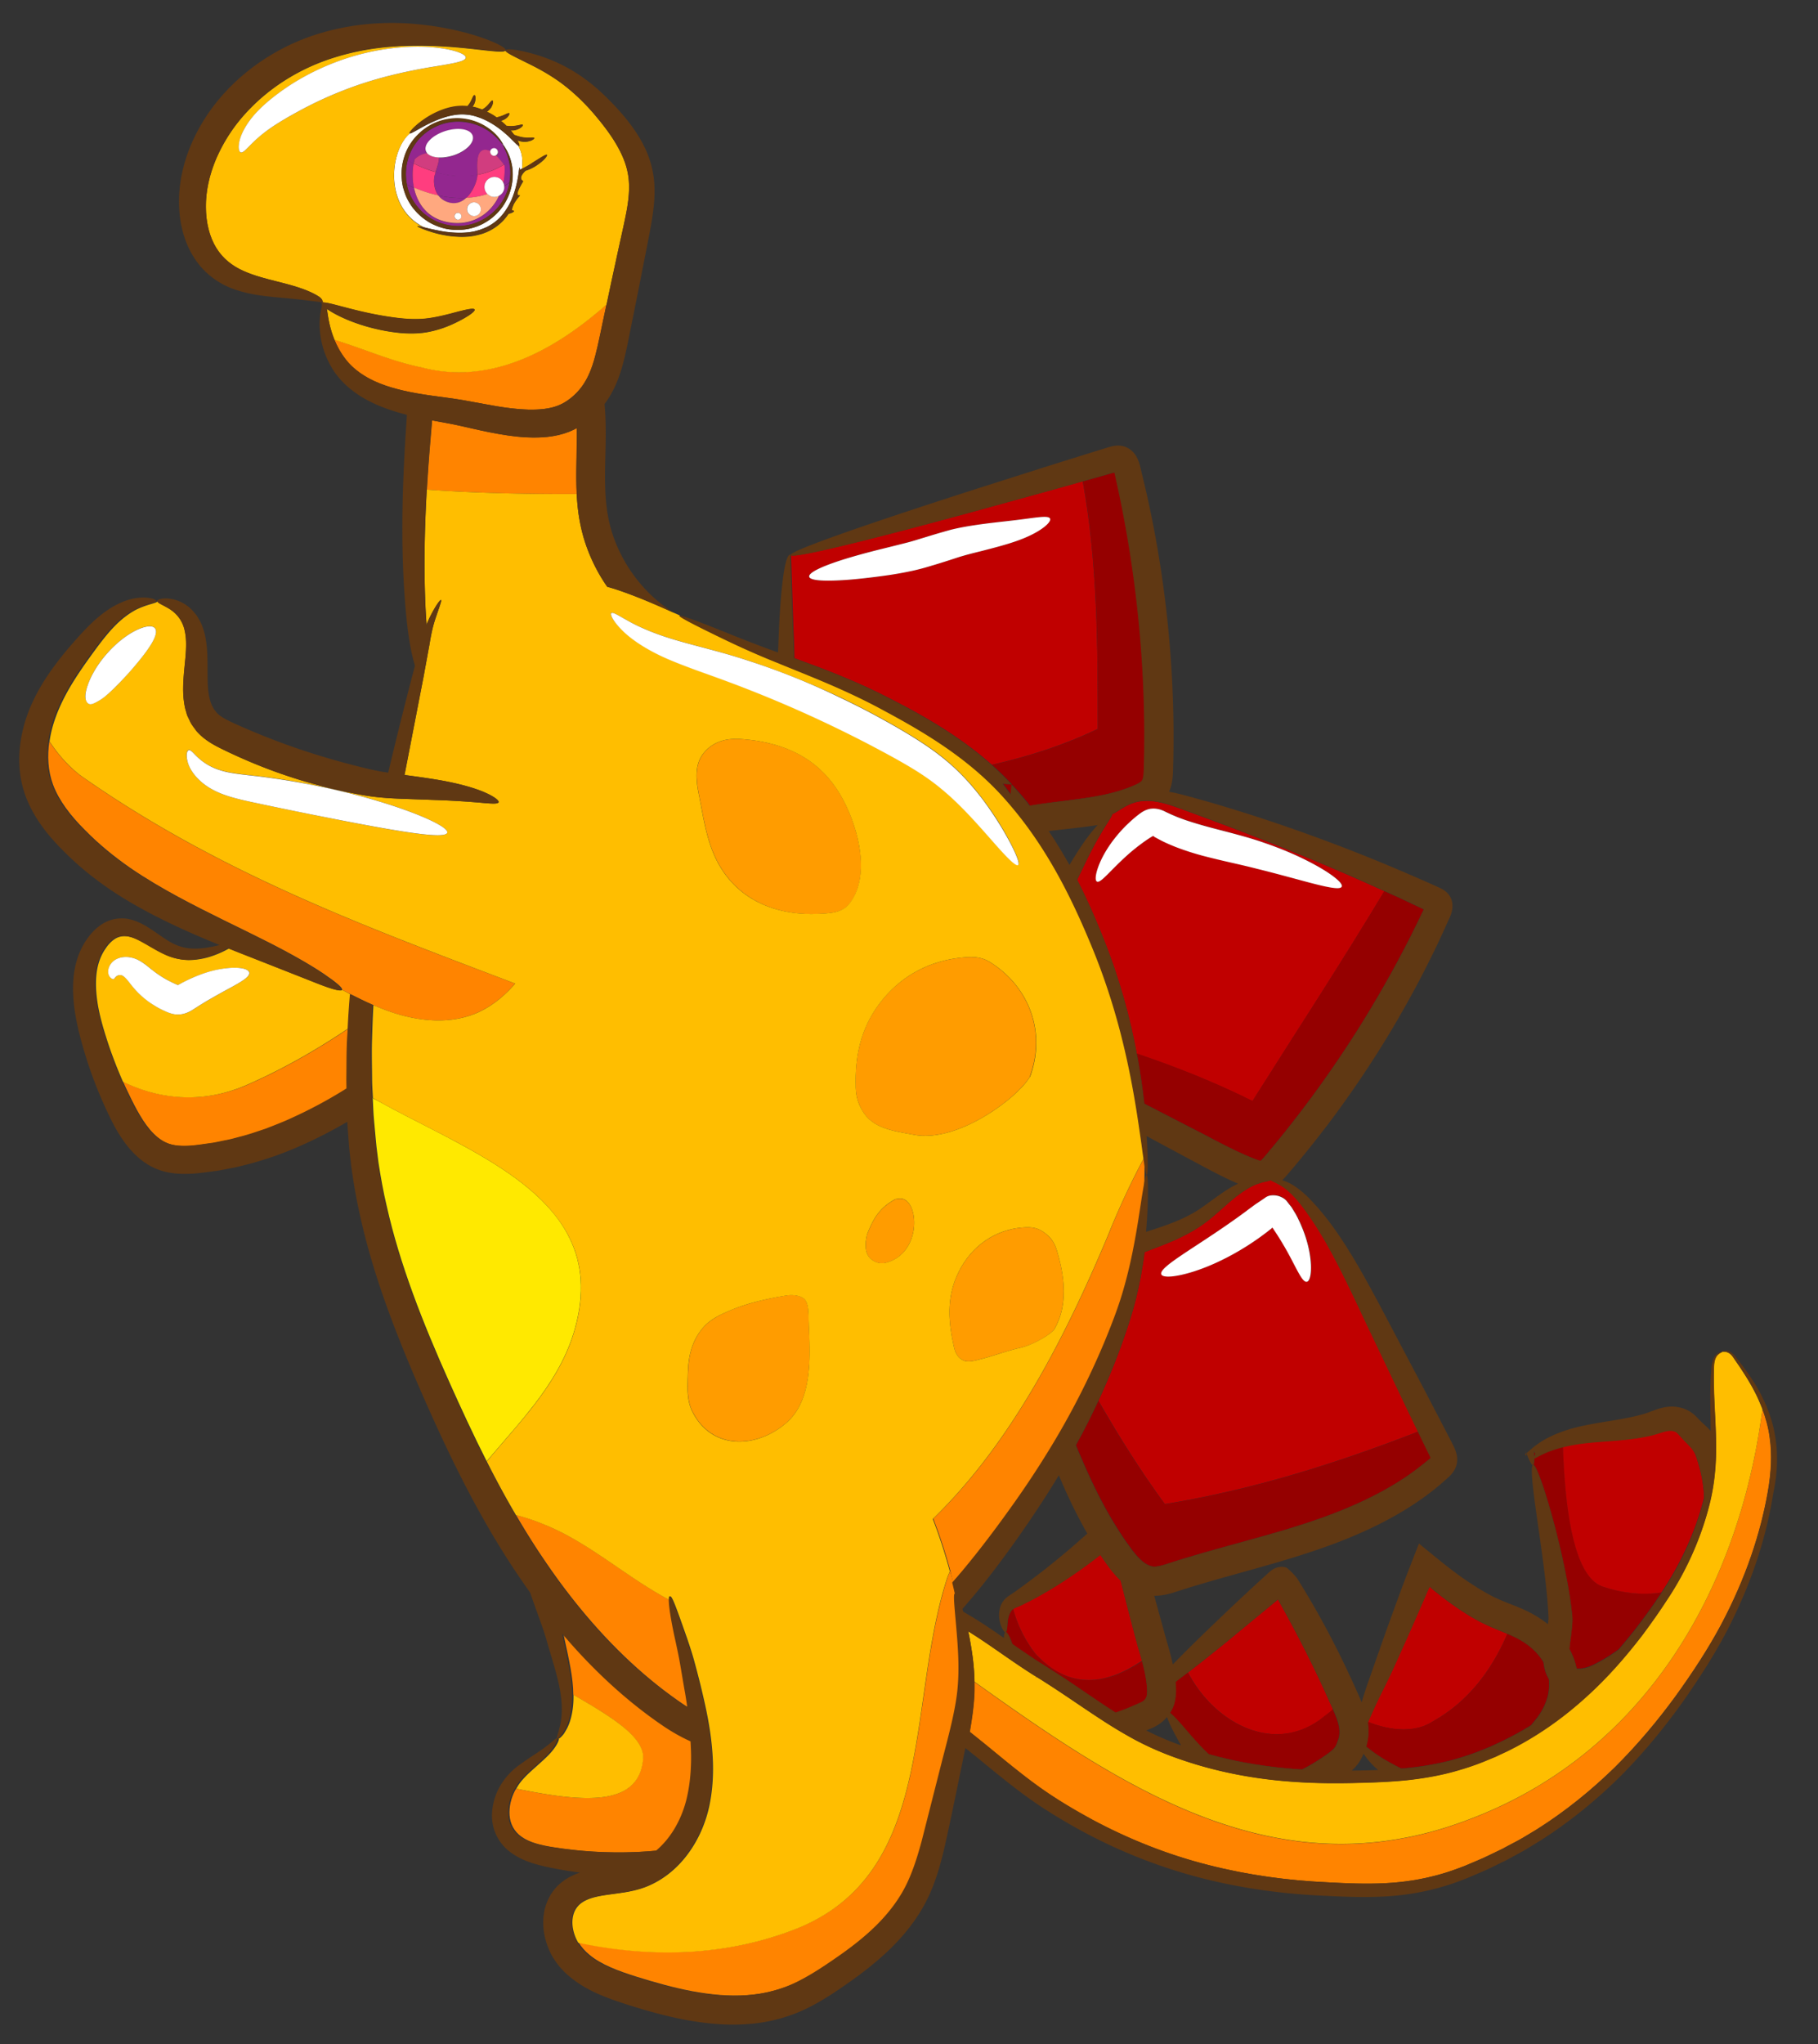 <svg xmlns="http://www.w3.org/2000/svg" xml:space="preserve" id="Layer_1" x="0" y="0" style="enable-background:new 0 0 178 200" version="1.1" viewBox="0 0 178 200">
<rect x="0" y="0" width="178" height="200" fill="#333333" stroke="none"/>
<style>.st0{fill:none}.st1{fill:#ff8400}.st2{fill:#fff}.st3{fill:#93278f}.st4{fill:#d13d7f}.st5{fill:#ff3d7f}.st7{fill:#950000}.st8{fill:#c00000}.st10{fill:#ff9c00}.st11{fill:#ffbe00}.st12{fill:#603813}</style>
<path d="M15.4 58.82zM150.19 142.07v.08c.02-.01.04-.03.06-.04-.02-.04-.03-.08-.05-.12 0-.01-.01-.04-.01-.02v.1zM52.27 137.49c1.64-2.13 3.07-4.4 3.89-7.04.05-.17.1-.33.14-.49-.05.16-.09.32-.14.49-.82 2.64-2.24 4.91-3.89 7.04zM42.49 110.59c-1.8-.93-3.6-1.83-5.27-2.76 1.67.93 3.47 1.83 5.27 2.76zM53.55 117.97c.81.88 1.51 1.82 2.05 2.83a13.69 13.69 0 0 0-2.05-2.83zM55.75 121.11c.02.05.05.09.07.13-.02-.04-.05-.09-.07-.13zM112.02 116.18c.14-.8.25-1.22.32-1.22.1.01.14.71.12 2.03-.02.89-.06 2.07-.18 3.52 1.09-.35 2.1-.68 2.99-1.05.95-.39 1.77-.84 2.49-1.34.73-.51 1.41-1.03 2.05-1.46.51-.35 1.01-.64 1.48-.86-.45-.19-.89-.39-1.31-.6-1.23-.6-2.39-1.23-3.52-1.84-1.41-.76-2.78-1.5-4.13-2.22.02.27.03.52.05.76.1 1.97.06 3.06-.03 3.06-.07 0-.17-.51-.3-1.44 0 .88-.01 1.77-.03 2.66zM47.66 142.98c.32-.38.64-.75.96-1.12-.32.37-.64.74-.96 1.12zM98.29 160.29c.02-.36.07-.56.16-.58-.1.02-.25-.16-.41-.54-.08-.2-.17-.45-.21-.79-.04-.34-.03-.75.12-1.21.07-.22.2-.44.37-.64.18-.2.4-.36.58-.48.19-.12.34-.22.49-.33.17-.12.35-.25.53-.38.72-.53 1.53-1.13 2.4-1.81.87-.68 1.8-1.44 2.78-2.29.44-.38.89-.78 1.35-1.19-1.09-1.89-1.99-3.81-2.79-5.71-.9 1.49-1.88 3.01-2.92 4.54-1.39 2.04-2.89 4.13-4.57 6.22-.62.77-1.27 1.55-1.95 2.32.03.1.06.2.09.31.51.29 1.01.59 1.5.9.86.54 1.67 1.1 2.48 1.66zM114.69 169.02c-.2-.42-.35-.75-.43-1.01-.18.21-.37.4-.6.57-.25.18-.5.32-.72.43-.24.11-.39.17-.58.25-.05.02-.09.04-.14.05 1.12.57 2.26 1.05 3.43 1.47-.42-.68-.72-1.28-.96-1.76zM134.93 173.19c-.13-.12-.26-.23-.38-.34-.48-.46-.82-.89-1.04-1.26-.14.34-.33.72-.6 1.06-.18.23-.37.43-.57.6h.15c.82-.02 1.63-.03 2.44-.06zM107.35 80.87c.05-.05.09-.09.13-.14-.07.01-.14.02-.21.04-1.59.24-3.13.38-4.59.56.74 1.09 1.41 2.2 2.02 3.32.42-.69.82-1.35 1.2-1.9.53-.78 1.02-1.41 1.45-1.88z" class="st0"/>
<path d="M56.48 48.34c-.01-.24-.03-.48-.03-.72-.05-1.97.07-3.89.04-5.73-.25.13-.51.26-.79.37-1.41.54-2.8.59-4.07.54-1.28-.06-2.46-.26-3.59-.48-1.13-.22-2.19-.48-3.2-.7-.83-.18-1.68-.32-2.53-.48-.18 2.04-.34 4.03-.46 5.94-.02.28-.03.56-.05.84 4.92.34 9.81.44 14.68.42zM41.22 35.92c-2.9-.58-5.63-1.82-8.48-2.68.25.63.61 1.29 1.11 1.93.73.94 1.85 1.76 3.29 2.33 1.44.58 3.17.94 5.09 1.21.96.14 1.98.25 3.08.44 1.04.19 2.1.38 3.2.58 1.07.18 2.15.32 3.21.35 1.06.02 2.11-.06 2.97-.42.81-.32 1.65-1 2.25-1.8.61-.81 1.02-1.82 1.32-2.98.31-1.15.54-2.41.81-3.64.1-.49.21-.97.31-1.45-5.2 4.6-11.48 7.91-18.16 6.13z" class="st1"/>
<path d="M49.48 13.07c-.42-.36-.94-.76-1.56-1.11-.31-.17-.65-.33-1.01-.46l-.27-.09c-.09-.03-.19-.05-.28-.08-.05-.01-.1-.02-.14-.03l-.07-.02c-.02 0-.05-.01-.07-.01-.1-.02-.19-.04-.29-.04a4.5 4.5 0 0 0-1.16.01c-.38.05-.74.13-1.08.24-.68.21-1.28.49-1.78.74-.49.25-.89.49-1.17.64-.27.15-.43.22-.48.19l-.01.01c-1.9 1.62-2.61 7.16 1.39 9.17.34.09.82.21 1.41.32.08.01.16.03.24.05.08.01.17.03.25.04.04.01.09.01.13.02.04.01.09.01.13.02l.27.03c.37.04.76.07 1.18.06.41 0 .85-.04 1.29-.13a.75.75 0 0 0 .16-.04c.05-.01.11-.03.16-.04.05-.02.11-.03.16-.05l.08-.02.08-.03c.05-.02.11-.04.16-.06.05-.02.11-.04.16-.06.05-.02.11-.04.16-.07.05-.02.11-.05.16-.07.42-.21.8-.47 1.12-.78.16-.15.31-.31.44-.48.07-.08.13-.17.19-.25.06-.09.12-.17.17-.26.06-.09.11-.17.16-.26s.1-.17.14-.26c.05-.09.09-.17.13-.26.04-.09.08-.17.11-.26.14-.34.25-.67.33-.97.17-.61.25-1.12.3-1.47.05-.35.07-.55.1-.55.02 0 .04.08.05.22.01-.01.03-.02.05-.04.03-.02.08-.04.12-.07.01 0 .01-.01.02-.01.07-.67.01-1.02.01-1.02s.01-.49-.37-1.22c-.07-.04-.18-.14-.33-.29-.21-.21-.52-.54-.94-.9zm.42 5.8c-.13.36-.3.73-.52 1.09-.22.36-.5.71-.83 1.02-.33.32-.71.6-1.13.84-.21.12-.44.22-.67.32-.12.04-.24.09-.36.12-.12.04-.25.07-.37.1-.25.06-.51.1-.77.12-.26.02-.53.03-.8.01-.27-.02-.54-.05-.81-.11s-.54-.14-.8-.24c-.26-.1-.52-.22-.77-.36l-.09-.05-.09-.06-.18-.12c-.06-.04-.12-.08-.18-.13l-.04-.03-.04-.03-.09-.07-.09-.07-.08-.07c-.05-.05-.11-.09-.16-.15-.05-.05-.1-.1-.16-.15-.05-.05-.1-.11-.15-.16-.2-.22-.38-.45-.54-.7-.16-.25-.3-.51-.42-.78-.03-.07-.06-.14-.08-.2-.02-.07-.05-.14-.07-.21-.03-.07-.04-.14-.07-.21l-.03-.1-.03-.11-.03-.11-.01-.05-.01-.05c-.01-.07-.03-.14-.04-.21l-.03-.21c-.01-.04-.01-.07-.01-.11l-.01-.11a6.03 6.03 0 0 1-.01-.85c.02-.28.06-.56.12-.82.06-.27.14-.53.23-.78.1-.25.21-.49.34-.72.13-.23.28-.45.43-.65.08-.1.16-.2.25-.29.08-.1.17-.19.26-.27.18-.17.37-.34.56-.48.39-.29.81-.52 1.23-.69.42-.17.85-.28 1.27-.33.42-.06.83-.06 1.21-.03a5.362 5.362 0 0 1 3.24 1.49c.15.15.28.29.38.42.05.06.1.12.14.18.04.06.07.11.1.16s.06.09.08.13c.02.04.04.07.05.09.01.02.01.02.02.03l.06.09c0 .01.01.01.01.01.02.02.04.05.06.09.03.03.05.07.08.12.03.05.06.1.1.16.03.06.07.13.11.2.07.15.15.32.23.52.07.2.15.43.2.68.06.25.1.53.11.84.03.61-.04 1.31-.3 2.04z" class="st2"/>
<path d="M42.92 19.13c1.01.22 1.92.28 2.73.24.7-.65 1.08-1.73 1.09-2.21v-.05c-1.13.2-2.49.19-4.09-.27-.03.11-.07.21-.09.3-.11.37-.14 1.31.36 1.99zM49.29 14.21l-.06-.09c.01.03.02.05.01.05 0-.01.02.01.05.04z" class="st3"/>
<path d="M49.17 14.1c-.02-.02-.04-.05-.07-.08-.03-.03-.06-.07-.09-.11-.04-.04-.08-.09-.12-.14-.04-.05-.1-.1-.15-.16-.11-.12-.24-.25-.39-.38-.16-.13-.33-.28-.54-.42-.21-.14-.44-.28-.71-.4a5.298 5.298 0 0 0-3.04-.44c-.39.06-.79.17-1.19.34a5.267 5.267 0 0 0-1.66 1.11c-.08.08-.16.17-.24.26-.08.09-.15.18-.22.28-.14.19-.28.39-.39.61-.12.22-.22.44-.31.67-.06.15-.09.31-.14.47.2.11.39.21.58.3.03-.14.06-.27.09-.39.37-.38.82-.56 1.23-.62a.51.51 0 0 1-.12-.23c-.21-.66.64-1.52 1.91-1.93 1.27-.41 2.46-.2 2.68.46.21.66-.64 1.52-1.91 1.93-.49.16-.97.22-1.39.2.01.35-.18.95-.33 1.43 1.6.46 2.96.48 4.09.27 0-.78-.19-2.34.69-2.44.19-.02.39.03.59.14v-.01c.04-.2.24-.33.45-.29.2.04.33.24.29.45-.02.11-.1.2-.19.25.36.34.66.74.78.92.18-.11.34-.23.49-.34-.03-.15-.07-.29-.11-.42-.06-.2-.12-.37-.19-.52-.03-.07-.06-.14-.09-.2a2.45 2.45 0 0 1-.08-.17c-.02-.05-.04-.09-.06-.13-.02-.04-.03-.07-.05-.1-.02-.05-.03-.08-.03-.08 0-.02-.02-.04-.06-.09zM44.08 19.85c.63.14 1.15-.1 1.57-.48-.8.04-1.71-.02-2.73-.24.25.33.62.6 1.16.72z" class="st3"/>
<path d="M40.5 16c-.19-.09-.39-.2-.58-.3-.02.09-.06.17-.07.26-.05.25-.09.5-.1.76-.02.26-.01.52.01.78l.01.1c0 .03.01.07.01.1l.03.2.03.16c.24.11.47.22.7.31-.18-.84-.17-1.68-.04-2.37z" class="st3"/>
<path d="M49.36 18.5c-.06.29-.25.52-.49.65-.91 1.98-2.89 3.07-5.16 2.58-1.94-.42-2.86-1.87-3.18-3.36-.23-.09-.46-.2-.7-.31 0 .01 0 .02.01.03l.01.05.01.05.02.1.02.1.03.1c.02.06.04.13.06.19.02.06.05.13.07.19.03.06.05.12.08.19.11.25.24.49.39.72.15.23.32.45.5.65.05.05.09.1.14.15.05.05.1.09.14.14.05.05.1.09.15.14l.08.07.08.06.08.06.04.03.04.03c.05.04.11.08.16.12l.17.11c.03.02.06.04.08.05l.09.05c.23.13.46.25.71.34.24.09.49.17.74.22.25.05.5.09.75.11.25.02.5.01.74 0 .24-.02.48-.06.72-.11.12-.03.23-.05.34-.09.11-.03.22-.07.33-.11.22-.08.43-.18.63-.29.4-.21.76-.48 1.07-.76.31-.29.58-.61.8-.94.22-.33.39-.67.52-1.02.12-.31.2-.62.25-.92-.14.11-.3.23-.49.35 0 .08-.01.18-.03.28z" class="st3"/>
<path d="M49.4 16.2c.03.59-.01 1.15-.11 1.67.05.1.08.22.09.33.19-.12.36-.24.49-.35.06-.36.09-.7.09-1.01 0-.29-.03-.56-.08-.81-.01-.09-.03-.17-.05-.25-.15.11-.31.22-.49.34.04.05.06.08.06.08z" class="st3"/>
<path d="M48.56 15.2c-.08.04-.16.06-.25.04a.375.375 0 0 1-.29-.44c-.19-.1-.39-.16-.59-.14-.89.11-.69 1.66-.69 2.44 1.09-.2 1.96-.6 2.6-1-.12-.16-.42-.56-.78-.9zM42.98 15.41c-.52-.02-.95-.17-1.16-.43-.41.06-.86.24-1.23.62-.03.12-.06.26-.09.39.76.37 1.48.65 2.15.84.15-.47.35-1.07.33-1.42z" class="st4"/>
<path d="M40.53 18.36c.85.36 1.65.6 2.39.77-.51-.68-.47-1.62-.36-1.99.03-.09.06-.19.09-.3-.68-.19-1.39-.47-2.15-.84-.13.69-.14 1.53.03 2.36zM45.65 19.37c.79-.04 1.49-.19 2.08-.38a.957.957 0 0 1-.27-.9c.11-.53.63-.86 1.16-.75.3.07.54.27.67.53.1-.52.15-1.08.11-1.67l-.06-.09c-.64.4-1.51.8-2.6 1v.05c-.01.48-.39 1.56-1.09 2.21z" class="st5"/>
<path d="M48.2 19.24a.874.874 0 0 1-.47-.26c-.59.2-1.29.34-2.08.38-.41.38-.94.61-1.57.48-.55-.12-.92-.39-1.16-.72-.74-.16-1.54-.41-2.39-.77.32 1.5 1.24 2.94 3.18 3.36 2.27.49 4.25-.6 5.16-2.58-.19.12-.43.17-.67.11zm-3.04 1.99a.34.34 0 0 1-.4.26.34.34 0 0 1-.26-.4c.04-.18.22-.3.4-.26.19.04.3.22.26.4zm1.9-.62a.68.68 0 0 1-.8.52.68.68 0 0 1-.52-.8c.08-.36.44-.6.8-.52s.6.44.52.8z" style="fill:#ffa87f"/>
<path d="M44.37 15.21c1.27-.41 2.12-1.27 1.91-1.93-.21-.66-1.41-.86-2.68-.46-1.27.41-2.12 1.27-1.91 1.93.03.08.07.16.12.23.22.26.64.41 1.16.43.43.02.91-.05 1.4-.2zM48.62 17.34a.974.974 0 0 0-.89 1.65c.13.12.29.22.47.26.24.05.47.01.67-.1.24-.13.43-.36.49-.65.02-.1.02-.2.01-.29a.897.897 0 0 0-.09-.33.928.928 0 0 0-.66-.54zM46.55 19.81a.672.672 0 0 0-.8.52c-.08.36.15.72.52.8.36.08.72-.15.8-.52a.688.688 0 0 0-.52-.8zM44.91 20.83a.34.34 0 0 0-.4.26c-.04.18.08.36.26.4.18.04.36-.08.4-.26a.348.348 0 0 0-.26-.4zM48.3 15.24c.09.02.18 0 .25-.04.09-.05.17-.14.19-.25.04-.2-.08-.4-.29-.45-.2-.04-.4.08-.45.29v.01c-.02.2.1.39.3.44z" class="st2"/>
<path d="M101.4 161.84c-1.01-1.26-1.76-2.77-2.2-4.4a.76.76 0 0 0-.2.2c-.31.48-.34 1.02-.37 1.42-.03.39-.07.63-.17.65.11-.02.27.2.47.66.06.14.13.31.19.5a79.753 79.753 0 0 0 2.54 1.72l.68.43a94.893 94.893 0 0 1 3.66 2.41c1.09.74 2.16 1.47 3.24 2.16.37-.13.73-.26 1.1-.41.32-.13.64-.26.96-.41.15-.07.35-.15.45-.2.11-.06.19-.11.24-.15.22-.2.33-.39.33-.92-.01-.92-.21-1.91-.5-2.96-3.32 2.22-7.03 2.97-10.42-.7z" class="st7"/>
<path d="M103.45 155.15c-.97.61-1.88 1.12-2.7 1.54-.21.1-.41.2-.6.3-.21.11-.43.2-.59.26a2.3 2.3 0 0 0-.35.17l-.01.01c.44 1.63 1.2 3.14 2.2 4.4 3.39 3.67 7.1 2.92 10.41.67-.11-.43-.24-.87-.38-1.32-.58-2.12-1.11-4.2-1.62-6.19l-.09-.35c-.6-.57-1.06-1.19-1.46-1.75-.18-.25-.35-.51-.52-.76a50.087 50.087 0 0 1-4.29 3.02zM129.72 167.91c.28-.2.54-.42.8-.64-.3-.66-.6-1.32-.9-1.99-.92-1.99-1.87-3.91-2.83-5.72-.48-.91-.96-1.79-1.44-2.65l-.15-.27-.01-.02-.02-.06c-.01-.06-.05-.03-.08-.02-1.79 1.47-3.44 2.83-4.91 4.05-1.45 1.17-2.74 2.2-3.86 3.06 2.59 5 8.62 8.24 13.4 4.26z" class="st8"/>
<path d="M114.8 167.14c-.07.16-.16.32-.25.46.22.17.52.47.9.9.69.75 1.6 1.94 2.88 3.14 2.92.82 5.88 1.28 8.79 1.48.12.01.23.01.35.02.39-.19.77-.4 1.15-.63.29-.18.58-.36.87-.56.14-.1.29-.2.43-.3l.22-.16.06-.05c.02-.01.03-.03.05-.04.2-.15.35-.3.44-.43.1-.13.18-.3.27-.58l.07-.21.05-.16c.02-.11.05-.22.05-.33.02-.22.01-.45-.03-.7-.09-.51-.29-1.05-.59-1.71 0-.01-.01-.01-.01-.02-.26.22-.52.43-.8.64-4.78 3.98-10.81.75-13.4-4.26-.14.11-.28.22-.42.32-.32.24-.59.44-.82.63.02.29.04.58.04.87.02.52-.05 1.1-.3 1.68z" class="st7"/>
<path d="M140.34 168.41c3.46-1.95 5.72-5.01 7.25-8.54-.09-.04-.17-.08-.26-.11-.52-.22-1.08-.44-1.65-.7-.28-.13-.57-.27-.86-.42-.28-.15-.53-.3-.8-.45-1.03-.62-1.99-1.29-2.88-1.98-.22-.17-.44-.35-.66-.52l-.32-.26c-.08-.06-.03-.03-.05-.04l-.01-.01-.1-.12c-.03.03-.06.08-.11.15-.24.56-.48 1.11-.72 1.65-.48 1.1-.94 2.15-1.38 3.14-.89 1.98-1.67 3.76-2.41 5.19a57.27 57.27 0 0 0-1.44 3.1c2.3.91 4.68 1.07 6.4-.08z" class="st8"/>
<path d="M142.57 172.1c.78-.22 1.55-.48 2.29-.77l1.11-.45c.36-.17.72-.33 1.07-.5 1-.48 1.95-1 2.86-1.57.21-.26.42-.52.62-.77.51-.69.88-1.45 1.05-2.25.1-.5.12-1.01.07-1.5 0-.01-.01-.01-.01-.02a3.6 3.6 0 0 1-.43-1.11c-.04-.18-.06-.35-.08-.51-.28-.48-.65-.93-1.12-1.35-.68-.62-1.47-1.04-2.41-1.44-1.53 3.54-3.78 6.6-7.25 8.54-1.72 1.15-4.1.99-6.38.08-.01.03-.03.06-.04.09a5.258 5.258 0 0 1-.12 2.15c-.01.05-.03.1-.05.16.33.26.81.65 1.49 1.08.53.34 1.18.69 1.95 1.08.17-.01.34-.02.5-.04 1.68-.16 3.32-.45 4.88-.9zM151.26 145.98c.56 1.77 1.29 4.35 1.96 7.62.17.82.32 1.68.47 2.59.06.46.14.92.19 1.41l.04.36c.01.11.02.31.03.46 0 .3-.02.59-.05.85-.08.73-.19 1.43-.25 2.06.2.37.38.75.51 1.15.08.25.15.5.2.76.24.04.59.02.96-.09.4-.1.76-.29 1.26-.56.66-.36 1.29-.76 1.9-1.21.59-.68 1.15-1.37 1.69-2.05.79-1.04 1.55-2.06 2.23-3.09.1-.14.19-.29.29-.43-1.8.26-3.68.11-5.65-.55-2.95-.84-3.79-7.65-3.99-13.7-.35.09-.68.18-.99.29-.74.25-1.34.57-1.84.84v.1c0 .32-.04.49-.12.51.18-.04.59.91 1.16 2.68zM150.2 142.21c.01.12.01.24.01.35l.11-.31a.645.645 0 0 1-.06-.14c-.02.01-.04.03-.06.04-.01.02-.01.04 0 .06z" class="st7"/>
<path d="M166.65 147.28c.07-.25.13-.49.19-.73-.01-.28-.02-.56-.05-.84-.08-.81-.24-1.61-.47-2.38-.1-.37-.25-.82-.34-1.04a2.83 2.83 0 0 0-.49-.73c-.22-.25-.54-.55-.86-.9l-.22-.25c-.05-.06-.1-.11-.14-.15a1.06 1.06 0 0 0-.19-.16c-.31-.17-.68-.19-1.35.02-.33.1-.71.23-1.13.33-.41.09-.77.16-1.14.22-.74.12-1.44.19-2.11.25-1.33.11-2.53.18-3.58.32-.63.08-1.21.19-1.74.33.2 6.05 1.04 12.85 3.99 13.7 1.98.66 3.86.81 5.65.55.58-.87 1.1-1.73 1.57-2.61 1.09-2.03 1.88-4.03 2.41-5.93z" class="st8"/>
<path d="M143.88 178.02c-18.46 7.1-33.38-2.64-48.48-13.45.01.31.01.63 0 .97-.04 1.25-.22 2.55-.46 3.92.54.43 1.08.86 1.62 1.3 1.69 1.38 3.34 2.76 5.04 3.99 1.7 1.23 3.52 2.31 5.34 3.3 3.66 1.96 7.49 3.46 11.37 4.44 3.88.99 7.77 1.51 11.62 1.69 1.92.11 3.82.19 5.66.09 1.84-.09 3.64-.37 5.36-.86.86-.23 1.7-.54 2.52-.86.81-.36 1.64-.67 2.43-1.07.4-.19.79-.38 1.18-.57.38-.21.77-.41 1.15-.61.77-.39 1.49-.86 2.22-1.29 2.87-1.81 5.43-3.91 7.68-6.11 2.24-2.23 4.19-4.57 5.91-6.92 1.7-2.35 3.22-4.68 4.45-6.98 1.23-2.31 2.21-4.58 2.96-6.76.75-2.18 1.28-4.27 1.62-6.21.35-1.94.43-3.74.2-5.33-.13-1.04-.4-1.96-.71-2.8-2.27 17.39-11.37 33.58-28.68 40.12zM55.16 159.85c.05.2.09.41.13.61.43 1.97.83 3.77.84 5.29v.08c3.59 2.08 6.83 4.01 6.83 6.13-.29 4.97-6 4.36-12.43 3.06-.04.08-.09.15-.13.23-.35.69-.57 1.53-.51 2.37.07.84.44 1.6 1.2 2.12.75.53 1.84.81 3.06 1 2.48.4 5.24.6 8.19.48.66-.03 1.34-.07 2.02-.14.48-.4.91-.87 1.28-1.37.8-1.07 1.34-2.3 1.66-3.52.32-1.25.45-2.52.48-3.74.01-.7-.01-1.39-.05-2.06-.93-.41-1.82-.92-2.64-1.48-3.66-2.49-6.98-5.58-9.93-9.06zM12.05 105.84c.09.21.18.41.28.62.69 1.44 1.41 2.96 2.36 4.08.48.56 1.01 1.01 1.6 1.27.57.26 1.25.35 2.04.32.79-.02 1.69-.18 2.56-.29.44-.07.87-.17 1.31-.26.44-.08.87-.2 1.31-.32.88-.21 1.74-.52 2.61-.81.86-.34 1.73-.67 2.59-1.07 1.71-.79 3.41-1.69 5.08-2.72.08-.05.15-.1.22-.14-.01-.31-.02-.62-.01-.93.02-1.38 0-2.74.08-4.08.01-.29.03-.58.05-.87-3.19 2.14-6.52 4.04-10.07 5.58-4.2 1.75-8.38 1.4-12.01-.38z" class="st1"/>
<path d="m77.69 61.58.06 1.46c.02.44.02.9.03 1.36 2.82 1.03 6.09 2.24 9.5 4.02 1.96 1 4 2.13 6.02 3.48 1.3.87 2.58 1.84 3.81 2.93 3.56-.8 7.03-1.91 10.37-3.51 0-7.93-.01-16.16-1.47-24.23-.86.24-1.71.48-2.55.72-3.11.86-6.02 1.66-8.67 2.39-10.61 2.88-17.23 4.47-17.34 4.1.01.37.06 1.8.15 4.73.03.77.06 1.62.09 2.55zm4.83-6.82c1.05-.34 2.32-.69 3.73-1.03.69-.17 1.42-.35 2.17-.54l1.11-.3c.39-.12.78-.24 1.18-.36.81-.25 1.59-.48 2.36-.69.81-.2 1.6-.34 2.33-.45 1.47-.22 2.74-.34 3.8-.47 2.11-.23 3.4-.54 3.6-.18.08.17-.14.5-.67.9s-1.37.84-2.45 1.24-2.38.73-3.76 1.08c-.69.18-1.4.36-2.11.57-.75.25-1.53.5-2.33.74-.4.12-.79.24-1.2.35-.42.11-.83.21-1.23.29-.8.17-1.57.29-2.3.4-1.44.21-2.75.35-3.85.43-2.21.16-3.61.07-3.69-.31-.06-.39 1.2-1 3.31-1.67z" class="st8"/>
<path d="M106.83 78a20.2 20.2 0 0 0 2.74-.61c.44-.14.87-.28 1.29-.46.44-.17.77-.35.91-.48.07-.07.09-.09.12-.16s.07-.19.09-.35c.03-.16.04-.37.05-.6l.02-.76c.03-1.02.03-2.05.03-3.09-.05-8.28-1-16.15-2.47-23.18-.15-.68-.29-1.34-.43-2-.01-.05-.06-.08-.1-.07l-.04.01c-.02.01.02-.01-.13.03l-.62.18c-.77.22-1.52.43-2.27.64 1.46 8.06 1.47 16.3 1.47 24.23-3.33 1.6-6.81 2.7-10.37 3.51.68.6 1.34 1.24 1.98 1.93l-.88-.08.34.46.44.6.09-.98c.49.53.97 1.08 1.44 1.65.12.14.22.29.33.43.07-.01.14-.03.21-.04 1.94-.34 3.88-.5 5.76-.81z" class="st7"/>
<path d="M135.55 87.2c-.63-.28-1.25-.57-1.86-.84-2.11-.94-4.14-1.8-6.06-2.59-3.84-1.58-7.26-2.87-10.09-3.92-1.42-.51-2.69-1.03-3.76-1.29-1.08-.27-2-.25-2.7-.03-.71.22-1.22.58-1.58.8-.35.23-.56.34-.61.29.1.1-.31.63-.95 1.69-.32.53-.7 1.19-1.11 1.99-.42.8-.83 1.7-1.37 2.79.97 1.89 1.8 3.78 2.52 5.6 1.67 4.13 2.7 8.05 3.32 11.42 3.88 1.31 7.67 2.81 11.33 4.64 4.38-6.93 8.74-13.59 12.92-20.55zm-20.47-4.35c-.45-.18-.89-.37-1.31-.58-.21-.1-.42-.21-.62-.33l-.15-.08c.01 0 0-.01 0-.01l-.02-.02c-.01-.01-.03-.03-.05-.03h-.05c-.01 0 0-.01-.05.03-.31.19-.6.39-.88.58-.55.4-1.05.8-1.49 1.19-1.77 1.56-2.68 2.84-3.05 2.65-.17-.09-.17-.53.06-1.24s.7-1.69 1.51-2.77c.4-.54.89-1.1 1.47-1.65.29-.27.6-.55.93-.81l.19-.15c.07-.06.15-.11.23-.16.16-.1.32-.19.5-.25.35-.13.74-.14 1.12-.06.19.04.38.11.56.19l.28.14.13.06c.17.08.35.16.54.24.36.16.75.3 1.14.44.8.27 1.65.52 2.55.76 1.79.47 3.63.92 5.23 1.49 1.61.56 3.01 1.16 4.16 1.74 2.29 1.16 3.54 2.19 3.37 2.53-.17.36-1.71 0-4.1-.65-1.2-.32-2.61-.71-4.18-1.1-1.57-.41-3.3-.75-5.21-1.25-.97-.25-1.91-.54-2.81-.9z" class="st8"/>
<path d="M121.18 112.68c.58.27 1.16.53 1.75.76.14.06.26.1.35.12.09.03.17.04.15.03l.02-.02c.09-.07.27-.27.49-.54l.65-.78c.44-.52.86-1.05 1.29-1.58.85-1.07 1.69-2.16 2.52-3.28 2.41-3.27 4.59-6.58 6.51-9.89.96-1.65 1.87-3.29 2.71-4.92.43-.81.82-1.63 1.22-2.43.17-.36.34-.71.51-1.06.02-.03.05-.07.03-.1-.02-.02-.04-.03-.07-.05-.25-.12-.5-.24-.74-.35-.56-.26-1.11-.52-1.66-.78-.46-.21-.91-.41-1.37-.62-4.18 6.96-8.54 13.61-12.91 20.53-3.66-1.83-7.45-3.33-11.33-4.64.03.17.07.35.1.51.29 1.61.49 3.09.64 4.4 1.84.95 3.74 1.92 5.69 2.93 1.15.61 2.3 1.22 3.45 1.76z" class="st7"/>
<path d="M123.27 115.79c-.72.22-1.67.79-2.79 1.75-.57.48-1.17 1.05-1.9 1.65-.74.62-1.64 1.21-2.64 1.71-1.18.62-2.52 1.09-3.88 1.62l-.03.27a40.24 40.24 0 0 1-.78 4.17c-.37 1.52-.9 3.12-1.51 4.81-.61 1.68-1.34 3.45-2.19 5.28 1.97 3.44 4.09 6.83 6.5 10.12 8.61-1.4 16.8-3.98 24.8-7.09-.43-.89-.86-1.77-1.27-2.63-1.37-2.86-2.64-5.53-3.8-7.96-1.15-2.44-2.19-4.65-3.18-6.52-.99-1.87-1.95-3.4-2.83-4.59-.86-1.2-1.66-1.97-2.3-2.35-.63-.4-1.05-.49-1.04-.6-.03.13-.45.13-1.16.36zm2.72 1.71c.16.2.32.41.48.61.13.21.25.42.38.62.07.12.08.15.12.22l.1.19c.07.13.12.25.18.38.12.25.22.5.32.74.39.97.61 1.88.72 2.64.22 1.53 0 2.46-.32 2.51-.35.06-.75-.74-1.39-1.97-.32-.61-.7-1.33-1.18-2.1-.12-.19-.24-.39-.37-.59-.07-.1-.13-.2-.2-.3l-.1-.15c-.03-.04-.08-.13-.08-.12l-.06-.06h-.02c-.01 0-.03.01-.03.02-.01.02-.01.03-.01.04l-.41.32c-.16.12-.33.24-.49.37-2.4 1.76-4.85 2.93-6.69 3.52-1.85.59-3.09.66-3.22.29-.27-.76 3.8-2.84 8.23-6.12.33-.24.65-.48.97-.72.31-.21.61-.41.91-.61.3-.25.58-.28.89-.29.24 0 .5.05.71.15.2.1.39.22.56.41z" class="st8"/>
<path d="M107.54 137.06a70.76 70.76 0 0 1-2.19 4.34c1.04 2.53 2.19 5.07 3.65 7.5.49.8.99 1.59 1.55 2.35.54.77 1.1 1.43 1.66 1.77.57.33.86.35 1.75.1.48-.15.96-.3 1.44-.46l1.5-.45c4-1.18 7.89-2.12 11.5-3.34 3.6-1.21 6.93-2.71 9.71-4.67.34-.25.69-.49 1.01-.76.17-.13.33-.26.49-.39l.4-.33c.04-.02.07-.07.06-.11l-.01-.03-.01-.02-.05-.11-.28-.57c-.29-.61-.58-1.2-.87-1.79-8 3.11-16.19 5.69-24.8 7.09-2.42-3.3-4.54-6.68-6.51-10.12z" class="st7"/>
<path d="M52.27 137.49c1.64-2.13 3.07-4.4 3.89-7.04.05-.17.1-.33.14-.49.97-3.46.67-6.31-.49-8.72-.02-.05-.05-.09-.07-.13-.05-.1-.1-.2-.15-.31-.54-1.02-1.24-1.96-2.05-2.83-2.78-3-6.93-5.25-11.05-7.38-1.81-.93-3.6-1.83-5.28-2.76-.24-.13-.48-.27-.72-.4 0 .05.01.1.01.14.04.68.05 1.37.12 2.05.06.69.12 1.38.19 2.08.06.7.17 1.39.25 2.09.22 1.39.46 2.8.8 4.21 1.27 5.67 3.52 11.4 6.14 17.25 1.15 2.57 2.35 5.16 3.65 7.73.32-.38.64-.75.96-1.12 1.25-1.45 2.51-2.88 3.66-4.37z" style="fill:#ffe900"/>
<path d="M93.31 154.82c.35-.4.7-.81 1.04-1.21 1.66-2 3.18-4.01 4.59-5.98 1.42-1.98 2.71-3.9 3.86-5.8 2.32-3.78 4.1-7.38 5.45-10.64.67-1.63 1.26-3.16 1.69-4.59.43-1.43.75-2.77 1-3.99.49-2.43.74-4.36.96-5.67.05-.29.09-.54.13-.77.03-.89.04-1.78.02-2.66l-.03-.2a73.548 73.548 0 0 0-3.52 7.56c-4.22 10.06-9.48 20.32-17.12 27.73.64 1.67 1.2 3.38 1.67 5.12.08.37.17.74.26 1.1zM50.51 148.22c.87 1.49 1.79 2.97 2.78 4.42 3.75 5.55 8.23 10.42 13.38 13.96.23.16.46.31.69.45-.07-.45-.14-.88-.2-1.31-.17-1-.33-1.93-.48-2.79-.15-.84-.32-1.61-.46-2.31-.46-2.06-.67-3.47-.67-4.09-4.12-2.17-7.92-5.64-12.19-7.35-.92-.4-1.87-.71-2.85-.98z" class="st1"/>
<path d="M82.42 78.01c-2.19-3.91-5.76-5.42-9.91-5.7-1.45-.1-2.73.29-3.61 1.38-.88 1.09-.76 2.57-.49 3.93.61 3.05.92 6.06 3.1 8.55 2.18 2.49 5.43 3.43 8.71 3.25 1.07-.06 2.25-.08 2.98-1.02 2.15-2.82.76-7.64-.78-10.39zM83.21 88.43c0 .02.01.02 0 0z" class="st10"/>
<path d="m83.21 88.43-.02-.04c.01.02.01.03.02.04zM96.89 94.12c-.93-.57-1.91-.52-2.92-.4-3.08.36-5.74 1.79-7.68 4.24-1.94 2.45-2.57 5.17-2.52 8.23.02.96.19 1.72.72 2.59 1.05 1.71 3.17 1.9 4.95 2.25 4.18.81 9.7-3.29 11.13-5.29 1.1-1.53.25-.36.25-.36 1.67-4.52-.18-8.94-3.93-11.26zM79.16 128.38v-.03.03zM78.65 127.01c-.44-.28-1.09-.35-1.68-.25-1.75.29-3.53.68-5.19 1.34-1.04.42-2.12.9-2.87 1.73-1.16 1.29-1.51 2.88-1.55 4.54-.03 1.31-.15 2.58.45 3.77 1.9 3.74 6.23 3.61 9.16 1.1 2.93-2.51 2.26-7.57 2.2-10.61-.01-.52-.08-1.33-.52-1.62zM79.16 128.29c0-.03 0-.04 0 0z" class="st10"/>
<path d="M79.17 128.45v-.07c-.01.02 0 .04 0 .07zM79.17 128.63v-.01.01zM79.16 128.35v-.06.06zM79.17 128.62v-.17.17zM103.14 130.17c.38-.41.08-.09.08-.09 1.38-2.38 1-5.17.31-7.55-.25-.88-.58-1.37-1.16-1.83-.58-.46-1.12-.63-1.85-.61-2.83.08-5.23 1.66-6.55 4.16-1.32 2.5-1.16 4.97-.55 7.61.12.52.33.95.83 1.22s1.17.06 1.7-.07c1.24-.31 2.71-.86 3.9-1.12 1.19-.25 2.77-1.15 3.29-1.72zM88.02 117.29c-.14.02-.25.03-.35.05-1.64.89-2.19 1.98-2.79 3.49v.03c-.22 1-.25 2.12.8 2.6.37.17.73.19 1.08.1 3.67-1 3.21-6.52 1.26-6.27zM87.67 117.34s-.94.12 0 0z" class="st10"/>
<path d="M38.45 99.08c2.63.87 5.59 1.14 8.15.07 1.43-.6 2.73-1.62 3.83-2.91-14.48-5.49-28.94-10.78-42.58-20.37-1.22-.95-2.21-2.08-3.02-3.33-.21 1.41-.14 2.88.36 4.23.57 1.55 1.72 3.05 3.12 4.44 1.38 1.41 2.89 2.63 4.44 3.71 1.56 1.07 3.16 2 4.71 2.84 3.12 1.68 6.07 3.04 8.51 4.28 2.45 1.23 4.4 2.35 5.68 3.21 1.27.86 1.93 1.42 1.84 1.6.28.15.56.29.84.43.73.37 1.47.73 2.22 1.06.62.28 1.25.52 1.9.74zM93.03 153.72c-.08.18-.15.36-.22.53-4.05 12.14-1.01 28.82-14.66 34.39-6.96 2.79-14.4 2.93-21.5 1.43.27.44.61.83 1.07 1.21 1.17.97 2.81 1.57 4.58 2.13 1.79.56 3.6 1.07 5.43 1.42 1.83.34 3.66.52 5.4.39.87-.06 1.72-.19 2.54-.41.82-.21 1.6-.49 2.36-.86 1.51-.73 2.99-1.75 4.41-2.74 1.4-1 2.69-2.04 3.79-3.18 1.1-1.14 1.99-2.37 2.63-3.69.64-1.33 1.08-2.76 1.47-4.18l2.06-8.1c.65-2.49 1.23-4.7 1.44-6.63.2-1.94.09-3.67-.01-5.08-.21-2.79-.42-4.36-.24-4.45-.08-.36-.16-.72-.25-1.07-.11-.37-.2-.74-.3-1.11z" class="st1"/>
<path d="M23.86 26.52c1.06.47 2.17.74 3.17 1 .99.25 1.88.48 2.58.74.71.25 1.23.52 1.58.74.39.25.44.53.37.59.02-.02.07-.01.13.02.77 0 3.69 1.1 7.34 1.52 1.03.12 1.97.14 2.83.03.87-.11 1.65-.3 2.32-.48 1.34-.36 2.21-.57 2.29-.38.07.17-.64.7-1.95 1.33-.66.31-1.47.63-2.45.83-.98.21-2.11.22-3.21.09-2.21-.26-4.13-.9-5.44-1.52-.62-.29-1.09-.57-1.42-.8.01.03.01.06.02.09.08.51.16 1.2.42 2.06.08.28.19.57.31.88 2.85.86 5.58 2.1 8.48 2.68 6.67 1.78 12.95-1.53 18.16-6.14.16-.73.31-1.46.46-2.18.26-1.19.51-2.35.76-3.5.25-1.14.51-2.27.71-3.31.2-1.04.31-2.02.26-2.93-.04-.9-.26-1.74-.62-2.55-.7-1.61-1.83-3.04-2.88-4.27-1.06-1.22-2.14-2.2-3.17-2.96-1.03-.75-2.01-1.29-2.84-1.71-1.66-.83-2.63-1.26-2.57-1.46-.06.2-.87.13-2.3-.03-1.43-.16-3.48-.41-6-.43-2.51-.02-5.5.21-8.58 1.2-3.06.96-6.2 2.78-8.65 5.51a16.08 16.08 0 0 0-2.83 4.43c-.66 1.57-1 3.17-.98 4.68.01 1.51.36 2.92 1.02 3.99.66 1.05 1.61 1.77 2.68 2.24zM45.8 10.35c.06-.07.12-.16.19-.25.24-.38.33-.79.46-.78.03 0 .05.03.07.08.01.03.02.06.02.09.01.04.01.08.01.13s0 .1-.01.15c-.01.05-.02.11-.03.17-.03.12-.08.25-.16.38-.03.05-.06.09-.1.13.02 0 .05.01.07.01l.08.02c.06.01.11.03.17.04.11.03.22.06.32.1.1.04.21.07.31.11.11-.06.22-.13.33-.22.18-.15.33-.32.43-.46.11-.13.19-.22.25-.2.05.02.07.15.02.34-.03.1-.07.21-.14.32-.07.11-.17.23-.29.33-.05.04-.09.07-.14.1.23.11.46.23.67.36.1.06.19.13.28.2.12-.03.26-.06.4-.11.22-.07.41-.16.55-.23.04-.02.07-.03.1-.04.03-.01.06-.02.08-.03.05-.01.09-.01.11.01.02.02.02.06 0 .11-.01.03-.02.06-.04.09s-.04.07-.07.1c-.03.03-.06.07-.1.11-.04.04-.09.07-.14.11-.05.03-.11.07-.17.1-.03.01-.06.03-.09.04-.02.01-.03.01-.05.02-.02.01-.03.01-.05.02l-.1.03h-.01c.2.16.39.33.55.49a3.028 3.028 0 0 0 .93-.01c.12-.02.23-.04.32-.06.19-.04.32-.07.35-.02.03.05-.05.17-.23.29-.09.06-.21.12-.35.17-.14.05-.3.08-.47.08-.05 0-.09 0-.14-.01.13.15.24.3.34.44.2.08.46.17.76.23.16.03.31.05.45.05.14.01.27 0 .37 0 .22-.01.37-.02.39.04.02.05-.09.16-.33.25-.12.04-.26.08-.43.1-.16.02-.35.01-.54-.03-.12-.02-.23-.06-.34-.1.01.02.02.03.03.05.15.29.19.48.14.51-.02.01-.05 0-.08-.02.38.72.37 1.22.37 1.22s.06.35-.01 1.02c.04-.03.09-.05.15-.08.24-.13.57-.31.93-.53.72-.44 1.3-.83 1.37-.74.04.04-.06.2-.26.41-.2.21-.51.46-.89.7-.34.21-.68.35-.95.43-.35.33-.67.77-.23 1.03-.48.83-.81 1.46-.3 1.39-.28.29-.51.63-.65.91-.01.03-.02.05-.03.08-.11.25-.15.45-.08.5.08-.01.14.01.15.04.02.06-.14.15-.34.22-.07.02-.13.03-.18.04-.01.02-.02.03-.03.05-.07.09-.13.18-.2.27a4.84 4.84 0 0 1-1.69 1.37c-.06.03-.12.05-.17.08-.06.03-.12.05-.17.07-.06.02-.12.05-.18.07l-.18.06-.09.03-.09.02c-.06.02-.12.03-.18.05-.06.01-.12.03-.18.04-.06.01-.12.03-.18.04-.47.09-.93.12-1.36.11-.43-.01-.84-.05-1.22-.1-.09-.01-.19-.03-.28-.05-.05-.01-.09-.02-.14-.02l-.13-.03c-.09-.02-.17-.04-.26-.05l-.24-.06c-.63-.16-1.12-.34-1.46-.47-.33-.14-.51-.23-.5-.26.01-.03.21.01.55.1.02 0 .05.01.07.02-4-2.01-3.29-7.56-1.39-9.17l.01-.01h-.01c-.04-.04.06-.21.28-.45.22-.24.58-.56 1.06-.89.48-.33 1.09-.69 1.84-.97.37-.14.78-.25 1.21-.32.4-.06.83-.08 1.26-.03.02-.05.04-.06.05-.07zm-22.33 3.39c.17-.69.65-1.65 1.49-2.57.83-.94 1.94-1.83 3.25-2.71 1.31-.87 2.86-1.69 4.56-2.34 3.41-1.32 6.75-1.66 9.11-1.53 2.37.14 3.77.68 3.73 1.05-.03.41-1.45.6-3.62.96-2.17.38-5.12.99-8.2 2.18a38.97 38.97 0 0 0-4.23 1.93c-1.26.68-2.4 1.34-3.24 1.94-.86.6-1.45 1.17-1.87 1.61-.42.43-.68.71-.88.65-.18-.05-.27-.46-.1-1.17zM172.02 136.63c-.54-1.12-1.12-2.02-1.59-2.73-.23-.36-.46-.67-.64-.94-.18-.28-.34-.47-.53-.57-.37-.2-.62-.1-.62-.14.02.04-.24.06-.52.37-.13.16-.24.4-.28.71-.05.31-.04.69-.05 1.12-.01.86.02 1.92.08 3.18.06 1.26.16 2.71.14 4.36-.02 1.65-.19 3.51-.71 5.46-.5 1.96-1.28 4.02-2.35 6.12a30.05 30.05 0 0 1-1.86 3.14c-.68 1.05-1.43 2.1-2.22 3.17-1.62 2.11-3.46 4.26-5.67 6.24-2.2 1.99-4.76 3.82-7.68 5.25-.37.17-.74.35-1.11.52-.38.16-.76.32-1.14.47-.77.31-1.56.59-2.38.82-1.63.49-3.34.8-5.08.99-1.74.18-3.51.24-5.29.28-1.79.04-3.62.03-5.47-.09-3.7-.22-7.52-.87-11.25-2.14-1.86-.62-3.73-1.43-5.48-2.44-1.76-1-3.43-2.14-5.11-3.27-.84-.57-1.68-1.13-2.53-1.68l-.64-.41-.32-.2-.21-.13s0-.01-.01-.01c0 0-.01 0-.01-.01-.07.09-.12.13-.02-.01-.02-.01-.05-.03-.05-.03l-.17-.1-.33-.21c-.22-.14-.44-.28-.66-.43-1.75-1.15-3.42-2.39-5.18-3.5-.1-.06-.19-.12-.29-.18.04.18.08.37.12.57.23 1.2.47 2.66.5 4.37 15.1 10.81 30.02 20.55 48.48 13.45 17.31-6.54 26.41-22.73 28.67-40.12-.18-.43-.35-.86-.54-1.25z" class="st11"/>
<path d="M101.39 163.98s0-.01-.01-.01c.05-.11-.07.06.01.01zM101.49 164.1l-.02-.02s0 .01-.01.01c.01 0 .02 0 .03.01zM51.75 173.53c-.25.24-.5.5-.73.78a4.6 4.6 0 0 0-.47.71c6.42 1.3 12.13 1.91 12.43-3.06 0-2.11-3.25-4.05-6.83-6.13.03 1.48-.28 2.64-.66 3.34-.1.18-.19.33-.27.46-.09.12-.18.22-.25.29-.14.15-.23.21-.27.18.08.04-.04.47-.53 1.1-.48.64-1.4 1.39-2.42 2.33zM33.49 96.86c-.09.17-.93-.05-2.35-.61-1.44-.56-3.48-1.37-5.99-2.36-.85-.34-1.77-.7-2.73-1.08-.05.03-.11.06-.17.09-.35.19-.79.4-1.35.6a7.3 7.3 0 0 1-2.04.43c-.8.06-1.77-.1-2.66-.52-.88-.4-1.72-.97-2.57-1.4-.43-.21-.86-.37-1.25-.4-.4-.03-.77.04-1.11.25-.35.22-.69.57-.97 1.01-.3.44-.52.93-.67 1.47-.3 1.08-.29 2.35-.1 3.66.19 1.32.6 2.7 1.07 4.14.41 1.22.89 2.46 1.44 3.71 3.64 1.78 7.81 2.13 11.98.37 3.55-1.54 6.88-3.44 10.07-5.58.06-1.13.13-2.25.22-3.34-.26-.16-.54-.3-.82-.44 0-.01 0 0 0 0zm-10.9-.22c-.58.31-1.25.68-1.98 1.1-.36.21-.74.44-1.13.68-.2.13-.4.26-.61.39-.42.27-.92.46-1.44.46-.25 0-.49-.04-.73-.12a4.26 4.26 0 0 1-.38-.14l-.22-.1a7.99 7.99 0 0 1-.42-.2 9.016 9.016 0 0 1-2.11-1.53 6.97 6.97 0 0 1-.53-.58c-.13-.16-.26-.32-.38-.48-.22-.27-.34-.41-.47-.52-.13-.1-.22-.17-.37-.19a.561.561 0 0 0-.38.1c-.22.14-.23.32-.36.3a.537.537 0 0 1-.34-.25c-.11-.15-.18-.41-.12-.71s.26-.67.64-.92c.19-.12.42-.22.69-.26.27-.05.56-.04.83.01.28.05.55.15.81.28.25.13.48.28.68.44.2.15.38.31.55.44.16.13.31.24.48.36a10.283 10.283 0 0 0 1.66.98l.31.14.15.06c.01 0 0 0 0 0s0 .01.01.01c.19-.1.46-.26.69-.37.47-.24.94-.45 1.4-.62a11.8 11.8 0 0 1 2.48-.64c1.45-.19 2.36.04 2.43.41.06.38-.7.84-1.84 1.47z" class="st11"/>
<path d="M108.48 120.88c1.02-2.54 2.19-5.08 3.52-7.56-.06-.39-.12-.85-.19-1.37-.28-1.94-.66-4.74-1.4-8.15-.74-3.4-1.86-7.4-3.65-11.63-1.77-4.24-4.02-8.8-7.36-12.87-.45-.55-.91-1.07-1.38-1.59-3.38-3.65-7.54-6.11-11.36-8.16-3.8-2.08-7.46-3.46-10.51-4.71-3.07-1.21-5.46-2.41-7.1-3.22-1.65-.82-2.53-1.3-2.49-1.39h.02c-.2-.09-.39-.18-.59-.26-1.76-.8-3.53-1.56-5.33-2.18-.4-.14-.8-.26-1.2-.37-.42-.6-.8-1.23-1.14-1.89-.62-1.2-1.11-2.49-1.41-3.84-.26-1.11-.39-2.24-.44-3.35-4.87.01-9.76-.08-14.68-.43-.21 3.7-.28 7.17-.17 10.34.03 1 .08 1.95.15 2.88.1-.25.2-.5.3-.7.61-1.21 1.04-1.76 1.11-1.72.05.02.01.18-.08.45-.1.32-.28.82-.5 1.48-.2.62-.38 1.38-.53 2.33-.17.95-.38 2.05-.6 3.28-.48 2.46-1.06 5.48-1.74 8.97l-.12.61c1.05.14 2.06.28 2.98.43 2 .32 3.63.76 4.7 1.2 1.08.45 1.59.86 1.53 1.04-.07.19-.7.14-1.79.04-1.1-.1-2.66-.21-4.64-.27-1-.04-2.09-.07-3.26-.12-.59-.03-1.21-.06-1.86-.12-.64-.06-1.37-.16-2.01-.28a51.524 51.524 0 0 1-13.42-4.41c-.56-.27-1.17-.58-1.76-1.03-.3-.22-.58-.48-.84-.78-.22-.32-.48-.61-.63-.95-.08-.17-.16-.34-.24-.5-.08-.17-.11-.34-.16-.5-.11-.34-.16-.66-.2-.98-.09-.63-.08-1.21-.06-1.76.05-1.09.18-2.03.24-2.87.06-.84.05-1.56-.08-2.16-.22-1.21-.98-1.92-1.62-2.29-.64-.38-1.09-.53-1.08-.7-.01.22-.89.24-2.13.86-.61.33-1.31.83-2.02 1.55-.71.72-1.43 1.65-2.22 2.74-.79 1.09-1.63 2.28-2.38 3.6-.74 1.33-1.39 2.79-1.71 4.38-.04.2-.07.39-.1.59.81 1.25 1.8 2.38 3.02 3.33 13.65 9.59 28.1 14.87 42.57 20.37-1.1 1.28-2.4 2.31-3.83 2.91-2.56 1.07-5.51.8-8.15-.07-.64-.21-1.27-.46-1.9-.73-.06 1.06-.1 2.13-.13 3.23-.05 1.3-.01 2.62 0 3.97 0 .62.05 1.25.08 1.88.24.14.48.27.72.41 1.67.93 3.47 1.83 5.27 2.76 4.12 2.12 8.27 4.38 11.05 7.38.81.88 1.51 1.82 2.05 2.83.05.1.1.2.15.31.02.05.05.09.07.13 1.16 2.41 1.46 5.26.49 8.72-.05.16-.09.33-.14.49-.82 2.64-2.25 4.91-3.89 7.04-1.15 1.49-2.42 2.92-3.66 4.37-.32.37-.64.75-.96 1.13.89 1.76 1.84 3.52 2.85 5.24.98.26 1.94.58 2.85.97 4.27 1.71 8.06 5.18 12.19 7.35 0-.23.03-.35.08-.36.19-.03.71 1.45 1.66 4.16.23.68.49 1.45.72 2.31.23.85.47 1.76.71 2.77.47 2 .99 4.32 1.08 7.01.04 1.34-.04 2.77-.35 4.25-.32 1.49-.92 3.01-1.88 4.4-.95 1.38-2.29 2.65-4.04 3.41-.87.38-1.82.58-2.67.7-.86.13-1.67.21-2.39.37-.72.16-1.31.4-1.71.76-.4.36-.63.83-.7 1.43-.07.6.06 1.29.34 1.91.07.15.14.28.22.42 7.1 1.5 14.54 1.35 21.5-1.43 13.65-5.56 10.62-22.25 14.66-34.39.07-.18.15-.36.22-.53-.47-1.73-1.02-3.44-1.67-5.12 7.67-7.43 12.93-17.69 17.15-27.75zM12.64 65.8c-.86.96-1.69 1.81-2.39 2.37-.35.28-.6.42-.82.53-.22.11-.41.21-.61.2-.19-.01-.38-.19-.44-.56-.07-.36.05-.86.21-1.31.31-.91.96-2.06 1.92-3.13.96-1.07 2.02-1.86 2.89-2.27.87-.41 1.54-.47 1.78-.16.47.65-.84 2.41-2.54 4.33zm31.15 15.68c-.23.77-6.22-.37-13.56-1.84-1.83-.37-3.58-.73-5.17-1.07-1.55-.33-3.17-.67-4.41-1.4-1.27-.72-2-1.74-2.25-2.51-.26-.78-.1-1.24.08-1.28.2-.04.43.29.88.71.44.42 1.14.93 2.14 1.24 1.01.34 2.34.44 4 .64 1.64.2 3.43.49 5.29.86 7.49 1.51 13.23 3.9 13 4.65zm59.74 41.05c.69 2.39 1.07 5.18-.31 7.55 0 0 .29-.31-.08.09-.52.56-2.11 1.46-3.29 1.72-1.18.26-2.66.81-3.9 1.12-.53.13-1.21.34-1.7.07s-.71-.7-.83-1.22c-.61-2.64-.77-5.11.55-7.61s3.71-4.08 6.55-4.16c.72-.02 1.26.14 1.85.61.59.46.91.95 1.16 1.83zm-2.95-16.79c-1.44 2-6.96 6.1-11.13 5.29-1.78-.35-3.89-.54-4.95-2.25-.54-.87-.71-1.63-.72-2.59-.06-3.06.58-5.78 2.52-8.23s4.59-3.88 7.68-4.24c1.01-.12 1.99-.17 2.92.4 3.76 2.32 5.6 6.75 3.95 11.26-.02 0 .83-1.17-.27.36zm-13.82 17.81c-.35.09-.71.07-1.08-.1-1.05-.48-1.02-1.6-.8-2.6v-.03c.6-1.51 1.15-2.6 2.79-3.49-.93.12 0 0 0 0 .1-.01.21-.03.35-.05 1.95-.24 2.41 5.28-1.26 6.27zm-19.41 10.83c.04-1.66.39-3.25 1.55-4.54.75-.84 1.83-1.31 2.87-1.73 1.66-.67 3.44-1.05 5.19-1.34.6-.1 1.24-.03 1.68.25.44.28.51 1.09.52 1.62.06 3.05.73 8.11-2.2 10.61-2.93 2.51-7.27 2.64-9.16-1.1-.6-1.19-.48-2.46-.45-3.77zm11.82-5.93v.17-.17zM71.5 86.17c-2.18-2.49-2.49-5.5-3.1-8.55-.27-1.36-.39-2.84.49-3.93.88-1.09 2.16-1.48 3.61-1.38 4.15.29 7.72 1.79 9.91 5.7 1.54 2.75 2.93 7.57.77 10.38-.72.94-1.91.97-2.98 1.02-3.26.18-6.52-.75-8.7-3.24zM59.84 59.99c.15-.14.72.24 1.74.8 1.02.57 2.55 1.24 4.57 1.83 1.01.3 2.14.59 3.37.92 1.24.33 2.57.72 3.95 1.17a77.01 77.01 0 0 1 13.15 5.76c1.38.77 2.7 1.54 3.94 2.37 1.24.82 2.38 1.74 3.33 2.68.96.94 1.75 1.89 2.42 2.79 1.34 1.79 2.21 3.34 2.77 4.44.55 1.1.77 1.76.61 1.87-.16.11-.69-.34-1.52-1.24-.83-.89-1.95-2.24-3.4-3.77-.73-.76-1.54-1.57-2.47-2.34-.93-.78-1.97-1.51-3.15-2.22-1.18-.71-2.49-1.41-3.85-2.13-1.36-.71-2.78-1.43-4.25-2.12-2.94-1.4-5.81-2.6-8.44-3.62-1.32-.51-2.58-.97-3.77-1.39-1.2-.43-2.34-.84-3.36-1.29-2.06-.88-3.64-1.93-4.54-2.84-.93-.89-1.23-1.55-1.1-1.67z" class="st11"/>
<path d="M31.19 29c-.35-.22-.87-.49-1.58-.74-.71-.26-1.59-.49-2.58-.74s-2.1-.52-3.17-1c-1.07-.47-2.02-1.19-2.68-2.27-.66-1.07-1.02-2.48-1.02-3.99-.02-1.51.33-3.11.98-4.68.66-1.56 1.6-3.08 2.83-4.43 2.44-2.73 5.59-4.55 8.65-5.51 3.08-.99 6.08-1.22 8.58-1.2 2.51.02 4.57.27 6 .43 1.43.17 2.25.23 2.3.03.05-.18-.66-.61-2.05-1.12-1.39-.5-3.47-1.07-6.13-1.37-2.65-.29-5.93-.27-9.44.69-3.51.94-7.18 2.95-10.03 6.13-2.84 3.18-4.51 7.23-4.31 11.1.09 1.91.64 3.76 1.69 5.22 1.04 1.48 2.57 2.41 3.92 2.83 1.37.45 2.58.57 3.61.68 1.03.1 1.9.17 2.61.25.69.08 1.23.15 1.62.2.34.02.52.12.58.05.06-.04.01-.32-.38-.56z" class="st12"/>
<path d="M39.35 17.64c0 .04.01.07.01.11l.03.21c.01.07.03.14.04.21l.01.05.01.05.03.11.03.11.03.1c.02.07.04.14.07.21.02.07.05.14.07.21.03.07.06.14.08.2.12.27.26.53.42.78.16.25.34.48.54.7.05.05.1.11.15.16.05.05.1.1.16.15.05.05.11.1.16.15l.08.07.09.07.09.07.04.03.04.03c.06.04.12.08.18.13l.18.12.09.06.09.05c.25.14.5.26.77.36.26.1.53.18.8.24s.54.09.81.11c.27.02.54.01.8-.01s.52-.07.77-.12c.12-.03.25-.06.37-.1l.36-.12c.23-.09.46-.19.67-.32.43-.23.81-.52 1.13-.84a5.302 5.302 0 0 0 1.35-2.11c.25-.73.32-1.44.29-2.04a5.026 5.026 0 0 0-.54-2.04c-.04-.07-.07-.14-.11-.2-.04-.06-.07-.11-.1-.16s-.06-.09-.08-.12c-.02-.03-.05-.06-.06-.09l-.01-.01c-.03-.03-.04-.05-.05-.05-.01 0 0 .03.03.08.01.03.03.06.05.1.02.04.04.08.06.13.02.05.05.11.08.17.03.06.06.13.09.2.06.15.12.32.19.52.04.13.07.27.11.42.02.08.04.16.05.25.04.25.07.52.08.81 0 .32-.02.66-.09 1.01-.05.3-.13.61-.25.92-.13.34-.3.68-.52 1.02-.22.33-.48.65-.8.94-.31.29-.67.55-1.07.76-.2.11-.41.2-.63.29-.11.04-.22.08-.33.11-.11.04-.23.06-.34.09-.23.05-.47.09-.72.11-.24.02-.49.02-.74 0s-.5-.05-.75-.11-.5-.13-.74-.22a5.12 5.12 0 0 1-.71-.34l-.09-.05c-.03-.02-.06-.03-.08-.05l-.17-.11c-.05-.04-.11-.08-.16-.12l-.04-.03-.04-.03-.08-.06-.08-.06-.08-.07c-.05-.05-.1-.09-.15-.14-.05-.05-.1-.09-.14-.14-.05-.05-.09-.1-.14-.15-.18-.2-.35-.42-.5-.65-.15-.23-.28-.47-.39-.72-.03-.06-.05-.13-.08-.19-.02-.06-.05-.13-.07-.19-.02-.06-.04-.13-.06-.19l-.03-.1-.02-.1-.02-.1-.01-.05-.01-.05c0-.01 0-.02-.01-.03l-.03-.16-.03-.2c-.01-.03-.01-.07-.01-.1l-.01-.1c-.02-.26-.03-.52-.01-.78.02-.26.05-.51.1-.76.02-.09.05-.17.07-.26.04-.16.08-.32.14-.47.09-.23.19-.46.31-.67.12-.21.25-.42.39-.61l.22-.28c.08-.09.16-.17.24-.26a5.267 5.267 0 0 1 1.66-1.11c.39-.17.79-.27 1.19-.34.39-.06.78-.08 1.14-.05.73.05 1.37.25 1.9.49.26.12.5.26.71.4.21.14.39.28.54.42.15.14.29.27.39.38.05.06.1.11.15.16.04.05.08.1.12.14.04.04.07.08.09.11.03.03.05.06.07.08.04.04.06.06.07.06 0 0 0-.02-.01-.05 0-.01-.01-.02-.02-.03-.01-.03-.03-.06-.05-.09-.02-.04-.05-.08-.08-.13s-.07-.1-.1-.16c-.04-.06-.09-.11-.14-.18-.1-.13-.23-.27-.38-.42-.15-.15-.33-.31-.54-.46a5.362 5.362 0 0 0-2.7-1.03c-.38-.04-.79-.03-1.21.03-.42.06-.85.16-1.27.33-.42.17-.84.4-1.23.69-.2.14-.38.31-.56.48-.09.09-.18.18-.26.27-.09.09-.16.19-.25.29-.15.21-.3.42-.43.65-.13.23-.24.47-.34.72-.09.25-.17.51-.23.78s-.1.54-.12.82c-.02.28-.01.56.01.85l.01.15z" class="st12"/>
<path d="M40.11 13.04c.05.04.21-.04.48-.19.28-.15.67-.38 1.17-.64.49-.25 1.09-.53 1.78-.74.34-.1.7-.19 1.08-.24a4.5 4.5 0 0 1 1.16-.01c.1.01.19.03.29.04.02 0 .05.01.07.01l.07.02a3.253 3.253 0 0 1 .42.11l.27.09c.36.13.7.29 1.01.46.63.34 1.14.74 1.56 1.11.42.36.73.69.96.91.15.15.26.25.33.29.04.02.07.03.08.02.05-.03.01-.21-.14-.51-.01-.02-.02-.03-.03-.05.11.04.22.08.34.1.19.04.37.04.54.03.17-.02.31-.05.43-.1.23-.09.35-.2.33-.25-.02-.06-.17-.05-.39-.04-.11 0-.24.01-.37 0-.14-.01-.29-.02-.45-.05-.3-.06-.56-.15-.76-.23-.1-.14-.21-.28-.34-.44.05 0 .09.01.14.01.17-.01.33-.04.47-.08.14-.05.26-.11.35-.17.18-.12.26-.24.23-.29-.03-.05-.16-.03-.35.02-.09.02-.2.05-.32.06-.12.02-.25.03-.39.04-.2.01-.38-.01-.54-.03-.16-.16-.35-.33-.55-.49h.01l.1-.03c.02-.01.03-.01.05-.02.02-.01.03-.01.05-.02.03-.01.06-.03.09-.04.06-.03.12-.07.17-.1.05-.04.1-.07.14-.11.04-.04.07-.08.1-.11s.06-.07.07-.1c.02-.03.03-.06.04-.09.02-.05.02-.09 0-.11-.02-.02-.06-.02-.11-.01-.03.01-.05.02-.08.03-.03.01-.07.03-.1.04-.15.07-.34.16-.55.23-.14.05-.28.08-.4.11-.09-.07-.18-.13-.28-.2-.21-.13-.43-.25-.67-.36.05-.03.1-.06.14-.1.12-.1.22-.22.29-.33.07-.11.12-.23.14-.32.05-.19.03-.32-.02-.34-.06-.02-.14.07-.25.2-.11.13-.25.31-.43.46-.11.09-.22.16-.33.22-.1-.04-.2-.07-.31-.11-.11-.03-.21-.07-.32-.1-.06-.01-.11-.03-.17-.04l-.08-.02c-.02 0-.05-.01-.07-.01l.1-.13c.08-.13.13-.26.16-.38.01-.06.03-.12.03-.17 0-.05.01-.11.01-.15 0-.05 0-.09-.01-.13-.01-.04-.01-.07-.02-.09-.02-.05-.04-.08-.07-.08-.13-.01-.22.4-.46.78-.06.09-.12.18-.19.25-.01.01-.02.02-.03.04-.44-.04-.86-.03-1.26.03-.44.07-.84.18-1.21.32-.75.28-1.36.63-1.84.97-.48.34-.83.65-1.06.89-.25.26-.34.42-.3.46zM51.27 16.43c-.05.03-.1.05-.15.08-.01 0-.01.01-.02.01-.05.03-.09.05-.12.07-.02.01-.03.02-.05.04-.01-.14-.03-.22-.05-.22-.03 0-.05.2-.1.55-.05.35-.13.86-.3 1.47-.09.3-.19.63-.33.97-.03.09-.07.17-.11.26-.04.09-.08.17-.13.26-.04.09-.09.17-.14.26-.05.09-.1.17-.16.26-.05.09-.11.17-.17.26l-.19.25c-.14.17-.28.33-.44.48-.32.3-.7.57-1.12.78-.05.03-.11.05-.16.07-.05.02-.11.05-.16.07-.05.02-.11.04-.16.06-.05.02-.11.04-.16.06l-.08.03-.08.02c-.05.02-.11.03-.16.05-.06.01-.11.03-.16.04-.05.01-.11.03-.16.04-.44.09-.87.12-1.29.13-.41 0-.81-.02-1.18-.06l-.27-.03c-.04-.01-.09-.01-.13-.02-.04-.01-.09-.01-.13-.02-.09-.01-.17-.03-.25-.04-.08-.02-.16-.03-.24-.05-.59-.11-1.06-.23-1.41-.32-.02-.01-.05-.01-.07-.02-.35-.09-.54-.13-.55-.1-.01.03.17.12.5.26.34.13.83.31 1.46.47l.24.06c.08.02.17.04.26.05l.13.03c.02 0 .07.01.11.01.09.02.18.03.28.05.38.06.79.1 1.22.1.43.01.89-.02 1.36-.11.06-.01.12-.02.18-.04.06-.01.12-.03.18-.04.06-.02.12-.03.18-.05l.09-.02.09-.03.18-.06c.06-.02.12-.05.18-.07.06-.02.12-.05.17-.07.06-.03.12-.05.17-.08.46-.23.87-.52 1.22-.85.18-.17.33-.34.47-.52.07-.09.14-.18.2-.27.01-.02.02-.03.03-.05.06-.01.12-.02.18-.04.21-.06.36-.16.34-.22-.01-.03-.07-.04-.15-.04-.07-.06-.04-.25.08-.5.01-.03.02-.05.03-.08.14-.28.37-.62.65-.91-.5.07-.18-.56.3-1.39-.44-.25-.12-.69.23-1.03.28-.08.61-.22.95-.43.38-.23.69-.49.89-.7.2-.21.3-.37.26-.41-.08-.09-.66.3-1.37.74-.33.24-.66.42-.91.55zM149.45 142.47s.01.04.01.03l-.01-.03v-.07c-.01-.05-.01-.09-.02-.14 0-.03-.01-.06-.01-.09l-.12.11.15.19zM149.42 142.02l-.01-.06v.04c0 .05.01.11.02.17l.03-.03-.04-.12z" class="st12"/>
<path d="M173.82 140.62c-.26-1.66-.83-3.05-1.41-4.18-.59-1.13-1.22-2.01-1.73-2.71-.26-.35-.5-.64-.7-.9-.19-.25-.41-.48-.63-.57a.873.873 0 0 0-.52-.07c-.11.02-.17.05-.16.06 0 .04.25-.06.62.14.19.1.34.29.53.57.19.27.41.58.64.94.47.71 1.05 1.61 1.59 2.73.18.39.36.82.53 1.27.31.84.58 1.76.71 2.8.23 1.59.14 3.39-.2 5.33-.35 1.94-.87 4.03-1.62 6.21-.75 2.18-1.73 4.45-2.96 6.76-1.23 2.3-2.75 4.63-4.45 6.98a56.569 56.569 0 0 1-5.91 6.92c-2.26 2.21-4.81 4.3-7.68 6.11-.73.43-1.45.9-2.22 1.29-.38.2-.76.41-1.15.61-.39.19-.79.38-1.18.57-.78.39-1.61.71-2.43 1.07-.83.31-1.66.63-2.52.86-1.72.49-3.51.77-5.36.86-1.84.09-3.73.01-5.66-.09-3.85-.18-7.74-.7-11.62-1.69-3.88-.98-7.71-2.48-11.37-4.44-1.82-.99-3.64-2.07-5.34-3.3-1.71-1.23-3.36-2.61-5.04-3.99-.53-.43-1.07-.87-1.62-1.3.24-1.37.42-2.68.46-3.92.01-.33.01-.65 0-.97-.03-1.71-.28-3.17-.5-4.37-.04-.2-.08-.38-.12-.57.1.06.2.12.29.18 1.75 1.1 3.43 2.35 5.18 3.5.22.14.44.29.66.43l.33.21.17.1c.01 0 .03.02.05.03 0 0 0-.01.01-.01l.02.02s.01 0 .01.01c0 0 0 .01.01.01l.21.13.32.2.64.41c.85.55 1.69 1.11 2.53 1.68 1.68 1.13 3.35 2.28 5.11 3.27 1.74 1.01 3.62 1.82 5.48 2.44 3.73 1.27 7.55 1.92 11.25 2.14 1.85.12 3.68.13 5.47.09 1.78-.04 3.55-.1 5.29-.28 1.74-.19 3.45-.5 5.08-.99.81-.24 1.61-.51 2.38-.82.38-.16.76-.32 1.14-.47.37-.18.74-.35 1.11-.52 2.92-1.43 5.48-3.26 7.68-5.25 2.21-1.98 4.06-4.13 5.67-6.24.79-1.07 1.54-2.12 2.22-3.17a30.358 30.358 0 0 0 4.21-9.26c.52-1.95.69-3.82.71-5.46.01-1.65-.08-3.11-.14-4.36-.06-1.26-.09-2.32-.08-3.18.01-.43 0-.81.05-1.12.05-.31.15-.55.28-.71.28-.31.54-.33.52-.37 0-.01-.06-.01-.17.02-.11.03-.28.09-.45.26-.17.16-.31.44-.39.77-.08.34-.09.72-.13 1.15-.06.86-.08 1.94-.06 3.2.01.72.03 1.51.03 2.34-.05-.05-.1-.11-.15-.16-.35-.36-.65-.61-.9-.86l-.19-.2c-.09-.09-.18-.19-.28-.28-.21-.19-.48-.4-.78-.54-.3-.15-.58-.23-.87-.28-.29-.05-.59-.08-.87-.05-.57.04-1.04.19-1.43.33-.39.14-.71.27-.99.36-.3.08-.65.18-.97.25-.65.15-1.31.27-1.95.38-1.28.21-2.52.4-3.64.67s-2.12.64-2.94 1.07c-.82.42-1.44.93-1.91 1.35l-.16.14c.03.07.05.14.07.21.09.22.16.4.24.54.14.29.25.43.33.41.08-.02.12-.19.12-.51v-.1c.5-.27 1.09-.59 1.84-.84.31-.11.64-.2.99-.29.53-.13 1.11-.24 1.74-.33 1.05-.14 2.25-.21 3.58-.32.67-.06 1.37-.13 2.11-.25.37-.06.73-.13 1.14-.22.42-.1.8-.23 1.13-.33.67-.21 1.03-.18 1.35-.02.06.04.11.08.19.16.04.04.09.09.14.15l.22.25c.31.35.63.64.86.9.23.26.37.47.49.73.1.22.24.67.34 1.04.22.77.38 1.57.47 2.38.03.28.05.56.05.84-.06.24-.12.49-.19.73-.53 1.89-1.32 3.9-2.4 5.92-.47.87-.99 1.74-1.57 2.61-.1.14-.19.29-.29.43-.69 1.03-1.44 2.05-2.23 3.09-.54.68-1.1 1.37-1.69 2.05-.61.45-1.24.85-1.9 1.21-.5.27-.86.45-1.26.56-.37.11-.72.13-.96.09-.05-.25-.11-.51-.2-.76-.13-.4-.31-.79-.51-1.15.06-.63.18-1.33.25-2.06.03-.26.05-.55.05-.85 0-.15-.01-.35-.03-.46l-.04-.36a30 30 0 0 0-.19-1.41c-.14-.91-.3-1.77-.47-2.59-.67-3.27-1.4-5.85-1.96-7.62-.57-1.77-.98-2.72-1.17-2.68-.19.04-.15 1.08.08 2.91.22 1.83.65 4.47 1.05 7.71.1.81.19 1.65.27 2.53.03.44.07.88.09 1.33l.02.34c.01.13 0 .16 0 .26-.01.15-.03.32-.06.5-.99-.8-2.14-1.37-3.15-1.76-.57-.23-1.1-.43-1.58-.64-.24-.11-.47-.21-.7-.33-.23-.12-.47-.25-.7-.38-.93-.53-1.81-1.12-2.66-1.73-.21-.16-.42-.31-.63-.47l-.31-.24-.56-.44c-.79-.64-1.57-1.27-2.33-1.9-.45 1.15-.89 2.28-1.32 3.39-.22.6-.44 1.18-.65 1.75-.41 1.12-.8 2.19-1.17 3.21-.72 2.04-1.36 3.86-1.9 5.4-.22.64-.41 1.24-.57 1.79-.06-.14-.12-.28-.17-.41-.3-.69-.61-1.37-.93-2.06-.95-2.05-1.94-4-2.97-5.85a76.05 76.05 0 0 0-1.56-2.69c-.2-.33-.4-.66-.6-.98-.12-.22-.26-.34-.39-.5-.14-.15-.28-.29-.42-.42-.15-.13-.27-.28-.43-.3-.17-.05-.39-.06-.53-.04-.29.04-.66.16-1 .47-.39.35-.78.71-1.16 1.05-.23.21-.45.42-.68.63l-1.31 1.22c-.85.8-1.65 1.57-2.41 2.29-1.51 1.45-2.82 2.74-3.88 3.83-.02.02-.03.04-.05.05-.18-.85-.42-1.68-.65-2.47-.4-1.45-.79-2.86-1.17-4.25.68.01 1.27-.13 1.76-.27.49-.16.99-.31 1.48-.47.48-.15.97-.29 1.45-.44 3.91-1.15 7.84-2.12 11.59-3.43 3.75-1.3 7.31-2.95 10.34-5.18.37-.28.75-.56 1.1-.86.18-.15.36-.29.53-.45l.59-.52c.3-.28.55-.61.69-.98.14-.37.17-.78.09-1.16-.04-.19-.1-.39-.17-.57-.04-.09-.08-.18-.12-.28l-.09-.17-.29-.57-2.28-4.38c-1.48-2.81-2.87-5.44-4.13-7.83-1.26-2.39-2.43-4.54-3.6-6.39-1.15-1.85-2.3-3.37-3.36-4.5-1.03-1.15-2.09-1.91-2.91-2.16-.05-.02-.1-.03-.14-.04.23-.23.4-.44.55-.6l.67-.79a110.759 110.759 0 0 0 3.93-4.98c2.47-3.36 4.7-6.78 6.63-10.19.97-1.7 1.88-3.4 2.71-5.09.43-.84.82-1.68 1.21-2.52.21-.47.42-.93.63-1.39.39-.78.49-1.59.07-2.26-.15-.23-.33-.41-.57-.57-.23-.16-.52-.27-.79-.4-.32-.14-.64-.29-.96-.43a221.3 221.3 0 0 0-5.01-2.13c-2.17-.88-4.25-1.68-6.22-2.39A159.12 159.12 0 0 0 118 78.37c-1.28-.35-2.43-.7-3.54-.9.17-.38.26-.75.31-1.08.05-.34.07-.66.08-.94l.02-.79c.03-1.05.03-2.1.03-3.17-.05-8.5-1.1-16.57-2.76-23.73-.11-.45-.21-.89-.32-1.33l-.16-.68c-.09-.4-.23-.81-.44-1.15-.21-.34-.5-.61-.85-.79-.35-.18-.74-.24-1.13-.2-.2.02-.39.06-.59.12l-.5.15-.62.19c-1.64.51-3.24 1.01-4.78 1.49-3.08.98-5.95 1.89-8.57 2.73-10.46 3.38-16.88 5.65-16.77 6.03s6.73-1.21 17.34-4.1l8.67-2.39c.83-.23 1.69-.47 2.55-.72.75-.21 1.5-.42 2.27-.64l.62-.18c.15-.04.1-.03.13-.03l.04-.01c.05-.01.09.02.1.07.14.66.29 1.33.43 2 1.48 7.03 2.43 14.9 2.47 23.18 0 1.03 0 2.06-.03 3.09l-.02.76c-.01.23-.02.44-.05.6-.02.16-.06.28-.09.35-.04.07-.05.1-.12.16-.13.13-.46.31-.91.48-.42.18-.85.32-1.29.46-.88.27-1.8.45-2.74.61-1.88.31-3.82.47-5.77.79-.07.01-.14.03-.21.04-.11-.14-.22-.29-.33-.43-.47-.57-.95-1.11-1.44-1.65l-.09.98-.44-.6-.34-.46.88.08c-.63-.68-1.3-1.32-1.98-1.93a36.532 36.532 0 0 0-3.81-2.93c-2.02-1.35-4.06-2.48-6.02-3.48-3.4-1.78-6.68-2.99-9.5-4.02 0-.46-.01-.92-.03-1.36l-.06-1.46c-.04-.93-.07-1.78-.1-2.55-.1-2.93-.14-4.36-.15-4.73.01-.03-.06-.04-.12.01s-.11.12-.16.23c-.1.21-.18.51-.27.92-.16.81-.3 2.01-.42 3.55-.06.77-.11 1.63-.15 2.57l-.06 1.47c-.01.26-.02.52-.04.79-2.96-1.05-5.3-2.05-6.95-2.69-1.63-.63-2.57-.95-2.69-.9h-.02c-.04.09.84.57 2.49 1.39 1.65.81 4.04 2 7.1 3.22 3.05 1.26 6.71 2.63 10.51 4.71 3.82 2.05 7.98 4.51 11.36 8.16.47.51.93 1.04 1.38 1.59 3.34 4.06 5.59 8.63 7.36 12.87 1.79 4.23 2.91 8.23 3.65 11.63.74 3.4 1.12 6.21 1.4 8.15.07.52.13.98.19 1.37l.03.2c.14.94.23 1.45.3 1.44.09-.01.13-1.1.03-3.06-.01-.24-.03-.5-.05-.76 1.35.73 2.73 1.47 4.13 2.22 1.13.6 2.29 1.24 3.52 1.84.43.21.87.41 1.31.6-.47.22-.97.51-1.48.86-.64.43-1.32.95-2.05 1.46-.72.5-1.54.95-2.49 1.34-.9.38-1.9.71-2.99 1.05.12-1.44.17-2.62.18-3.52.02-1.33-.03-2.03-.12-2.03-.08-.01-.18.41-.32 1.22-.04.23-.08.48-.13.77-.21 1.3-.46 3.23-.96 5.67-.25 1.22-.57 2.56-1 3.99-.43 1.43-1.02 2.96-1.69 4.59a76.488 76.488 0 0 1-5.45 10.64 92.483 92.483 0 0 1-3.86 5.8c-1.41 1.97-2.93 3.99-4.59 5.98-.34.41-.69.81-1.04 1.21.09.36.17.71.25 1.07-.19.09.02 1.66.24 4.45.1 1.41.21 3.15.01 5.08-.21 1.93-.79 4.15-1.44 6.63l-2.06 8.1c-.39 1.43-.83 2.86-1.47 4.18-.64 1.32-1.53 2.54-2.63 3.69-1.09 1.14-2.39 2.19-3.79 3.18-1.41.99-2.89 2-4.41 2.74-.76.37-1.54.65-2.36.86-.81.22-1.67.35-2.54.41-1.74.13-3.56-.05-5.4-.39-1.84-.34-3.65-.86-5.43-1.42-1.77-.56-3.42-1.17-4.58-2.13-.46-.38-.81-.76-1.07-1.21a2.78 2.78 0 0 1-.22-.42c-.28-.62-.41-1.31-.34-1.91.06-.61.29-1.08.7-1.43.4-.37.99-.61 1.71-.76.72-.16 1.53-.24 2.39-.37.85-.12 1.8-.32 2.67-.7 1.75-.75 3.08-2.03 4.04-3.41.96-1.38 1.55-2.9 1.88-4.4.31-1.48.39-2.91.35-4.25-.09-2.69-.61-5.01-1.08-7.01-.24-1-.48-1.91-.71-2.77-.24-.87-.49-1.63-.72-2.31-.95-2.71-1.47-4.19-1.66-4.16-.05.01-.08.13-.08.36 0 .62.21 2.04.67 4.09.15.7.32 1.47.46 2.31.15.86.3 1.79.48 2.79.07.42.14.86.2 1.31-.23-.14-.47-.29-.69-.45-5.16-3.54-9.63-8.4-13.38-13.96-.98-1.45-1.9-2.92-2.78-4.42a106.9 106.9 0 0 1-2.85-5.24c-1.3-2.57-2.51-5.16-3.65-7.73-2.62-5.85-4.87-11.59-6.14-17.25-.33-1.41-.58-2.82-.8-4.21-.08-.7-.19-1.39-.25-2.09s-.12-1.39-.19-2.08c-.08-.69-.09-1.37-.12-2.05 0-.05-.01-.1-.01-.14.24.14.48.27.72.4-.24-.13-.48-.27-.72-.41-.03-.63-.07-1.26-.08-1.88-.01-1.34-.05-2.67 0-3.97.02-1.09.07-2.17.13-3.23-.75-.33-1.49-.69-2.22-1.06-.09 1.09-.17 2.21-.22 3.34-.01.29-.03.58-.05.87-.08 1.33-.06 2.7-.08 4.08 0 .31.01.62.01.93-.08.05-.15.1-.22.14a44.545 44.545 0 0 1-5.08 2.72c-.85.4-1.72.73-2.59 1.07-.87.29-1.74.6-2.61.81-.44.12-.87.24-1.31.32-.44.08-.87.19-1.31.26-.86.11-1.77.28-2.56.29-.8.02-1.48-.06-2.04-.32-.58-.26-1.12-.71-1.6-1.27-.95-1.12-1.67-2.64-2.36-4.08-.1-.21-.18-.41-.28-.62-.55-1.24-1.03-2.48-1.44-3.71-.47-1.44-.88-2.82-1.07-4.14-.2-1.32-.21-2.58.1-3.66.15-.54.37-1.03.65-1.46.28-.45.62-.79.97-1.01.34-.21.71-.28 1.11-.25.4.03.83.19 1.25.4.85.43 1.69 1 2.57 1.4.89.42 1.87.58 2.66.52a7.3 7.3 0 0 0 2.04-.43c.56-.2 1-.41 1.35-.6.06-.03.11-.06.17-.09.96.39 1.88.75 2.73 1.08 2.52.99 4.56 1.79 5.99 2.36 1.43.56 2.26.78 2.35.61.09-.18-.57-.73-1.84-1.6-1.28-.86-3.23-1.98-5.68-3.21-2.44-1.24-5.39-2.6-8.51-4.28-1.55-.85-3.15-1.77-4.71-2.84-1.55-1.08-3.06-2.3-4.44-3.71-1.41-1.39-2.55-2.89-3.12-4.44-.5-1.35-.57-2.82-.36-4.23.03-.2.06-.4.1-.59.31-1.59.97-3.05 1.71-4.38.75-1.32 1.59-2.52 2.38-3.6.79-1.09 1.51-2.03 2.22-2.74.71-.72 1.41-1.22 2.02-1.55 1.24-.63 2.12-.65 2.13-.86.01-.09-.2-.22-.63-.29-.43-.07-1.08-.09-1.9.12-.82.22-1.75.67-2.68 1.38-.93.7-1.84 1.65-2.75 2.68-.92 1.04-1.9 2.23-2.83 3.64-.91 1.41-1.78 3.08-2.25 5.03-.47 1.92-.57 4.16.19 6.34.76 2.17 2.18 3.97 3.72 5.5 1.54 1.57 3.22 2.9 4.92 4.03 1.7 1.12 3.42 2.05 5.07 2.86 1.88.92 3.68 1.69 5.35 2.37-.28.07-.58.14-.93.2-.53.1-1.15.18-1.82.14-.67-.04-1.35-.22-2.05-.62-.72-.4-1.45-1-2.43-1.59-.49-.28-1.07-.57-1.78-.69s-1.54-.01-2.23.36c-.68.37-1.23.9-1.65 1.49-.44.59-.78 1.27-1.02 1.99-.48 1.45-.51 3-.35 4.53.17 1.54.55 3.05 1 4.57.45 1.53 1.01 3.08 1.68 4.64.34.78.69 1.55 1.1 2.35.41.8.9 1.61 1.53 2.39.64.77 1.44 1.53 2.49 2.02 1.05.51 2.21.63 3.23.61 1.04-.01 1.95-.17 2.93-.29.48-.07.96-.18 1.44-.27.49-.08.96-.21 1.44-.33.97-.23 1.91-.55 2.86-.86.94-.35 1.88-.71 2.8-1.14 1.45-.65 2.87-1.39 4.26-2.2v.02c.05.71.11 1.43.16 2.15s.16 1.46.23 2.19c.21 1.46.45 2.95.78 4.43 1.26 5.94 3.54 11.88 6.15 17.82 2.6 5.93 5.55 12.07 9.47 17.85.37.54.74 1.08 1.12 1.61.63 1.87 1.3 3.49 1.7 4.99.59 1.99 1.11 3.62 1.29 5 .2 1.36.09 2.43-.09 3.13-.05.17-.09.33-.12.47-.04.13-.08.24-.11.34-.05.19-.06.3-.02.33.04.03.13-.03.27-.18.07-.08.16-.17.25-.29.08-.13.17-.28.27-.46.38-.69.69-1.86.66-3.34v-.08c-.02-1.52-.42-3.32-.84-5.29-.04-.2-.08-.4-.13-.61 2.95 3.48 6.27 6.58 9.93 9.06.83.56 1.71 1.06 2.64 1.48.04.67.07 1.36.05 2.06-.03 1.22-.16 2.48-.48 3.74-.32 1.22-.86 2.45-1.66 3.52-.37.5-.8.96-1.28 1.37-.68.06-1.35.11-2.02.14-2.94.12-5.7-.08-8.19-.48-1.22-.19-2.31-.47-3.06-1-.76-.52-1.14-1.28-1.2-2.12-.06-.84.16-1.68.51-2.37.04-.08.09-.15.13-.23.15-.25.3-.5.47-.71.23-.28.48-.54.73-.78 1.02-.94 1.94-1.69 2.41-2.34.49-.63.6-1.05.53-1.1-.09-.06-.36.24-.94.69-.57.48-1.5 1.01-2.72 1.89-1.21.84-2.69 2.54-2.72 4.98 0 .61.12 1.26.41 1.88.29.62.74 1.2 1.3 1.63 1.12.88 2.48 1.26 3.78 1.54 1 .21 2.05.39 3.13.53-.65.21-1.33.54-1.92 1.05-.93.77-1.52 1.99-1.64 3.14-.14 1.17.08 2.3.52 3.34s1.21 1.99 2.04 2.66c1.69 1.41 3.67 2.09 5.51 2.69 1.85.59 3.76 1.14 5.77 1.52 2.01.37 4.07.58 6.13.42 2.05-.13 4.12-.69 5.92-1.59.9-.45 1.73-.95 2.51-1.46.78-.52 1.53-1.04 2.27-1.58 1.47-1.09 2.88-2.26 4.1-3.59 1.22-1.33 2.27-2.83 2.99-4.42.72-1.59 1.14-3.17 1.49-4.66.67-2.97 1.21-5.72 1.74-8.24.1-.5.2-.98.3-1.47.34.27.68.55 1.02.82 1.68 1.37 3.35 2.77 5.12 4.04 1.78 1.28 3.62 2.37 5.5 3.39a51.67 51.67 0 0 0 11.69 4.53c3.98 1 8 1.52 11.88 1.68 1.94.1 3.88.17 5.8.07s3.83-.41 5.63-.94c.91-.25 1.78-.58 2.64-.92.84-.37 1.69-.7 2.49-1.11.4-.2.81-.4 1.21-.59.39-.21.78-.43 1.17-.64.79-.41 1.52-.9 2.27-1.35 2.94-1.89 5.54-4.05 7.83-6.33 2.27-2.3 4.23-4.71 5.95-7.11 1.7-2.41 3.21-4.78 4.44-7.15 1.22-2.37 2.18-4.69 2.91-6.92.73-2.23 1.23-4.37 1.54-6.35.44-2.01.48-3.89.21-5.54zm-23.61 1.94c0-.11-.01-.22-.01-.35V141.97c0-.01.01.02.01.02.02.03.03.08.05.12.02.06.05.11.06.14l-.11.31zm-48.82 21.41s0 .01.01.01c-.09.05.03-.12-.01-.01zm32.57 4.52c.36-.83.83-1.87 1.44-3.1.74-1.44 1.52-3.22 2.41-5.19.44-.99.9-2.04 1.38-3.14.23-.54.47-1.09.72-1.65.04-.07.08-.12.11-.15l.1.12.01.01c.02.01-.03-.02.05.04l.32.26c.22.17.44.34.66.52.89.69 1.84 1.36 2.88 1.98.26.16.51.3.8.45.28.15.57.29.86.42.57.26 1.13.48 1.65.7.09.04.17.08.26.11.94.4 1.72.82 2.41 1.44.47.42.84.87 1.12 1.35a3.987 3.987 0 0 0 .51 1.62c0 .01.01.01.01.02.05.49.03 1.01-.07 1.5-.17.8-.54 1.56-1.05 2.25-.2.26-.4.52-.62.77-.91.56-1.87 1.09-2.86 1.57-.36.16-.71.33-1.07.5l-1.11.45c-.74.29-1.51.55-2.29.77-1.56.45-3.2.74-4.88.91-.17.02-.34.03-.5.04-.77-.39-1.42-.74-1.95-1.08-.68-.42-1.16-.81-1.49-1.08.02-.05.03-.1.05-.16.06-.24.11-.48.14-.72.06-.48.04-.97-.02-1.43-.01-.03 0-.06.02-.1zm-1.05 4.16c.27-.35.46-.72.6-1.06.23.36.57.8 1.04 1.26.12.11.25.23.38.34-.8.03-1.61.05-2.43.06h-.15c.19-.18.38-.37.56-.6zm-17.01-8.69c.13-.1.28-.21.42-.32 1.12-.86 2.41-1.88 3.86-3.06 1.47-1.21 3.12-2.57 4.91-4.05.03-.02.07-.05.08.02l.02.06.01.02.15.27a122.033 122.033 0 0 1 4.27 8.37c.3.67.6 1.33.9 1.99 0 .01.01.01.01.02.3.66.51 1.2.59 1.71.04.25.05.48.03.7-.01.11-.03.22-.05.33l-.05.16-.07.21c-.1.28-.18.45-.27.58-.09.13-.24.28-.44.43-.01.01-.03.02-.05.04l-.06.05-.22.16c-.14.11-.29.2-.43.3-.29.2-.58.38-.87.56-.38.24-.77.44-1.15.63-.12-.01-.23-.01-.35-.02-2.91-.19-5.87-.65-8.79-1.48-1.28-1.21-2.19-2.39-2.88-3.14-.38-.43-.69-.73-.9-.9.09-.15.17-.3.25-.46.25-.58.32-1.17.33-1.68 0-.29-.02-.58-.04-.87.2-.19.48-.39.79-.63zm-2.24 4.62c.23-.17.42-.36.6-.57.09.26.23.59.43 1.01.24.48.55 1.08.96 1.77-1.17-.42-2.31-.9-3.43-1.47.05-.02.09-.04.14-.05.18-.08.34-.14.58-.25.22-.11.47-.25.72-.44zm-10.98-87.26c1.46-.18 3-.32 4.59-.56.07-.01.14-.02.21-.04-.04.05-.09.09-.13.14-.43.48-.92 1.1-1.44 1.87-.38.56-.78 1.21-1.2 1.9-.62-1.1-1.29-2.21-2.03-3.31zm18.5 31.36c-1.15-.54-2.3-1.15-3.45-1.75-1.95-1-3.84-1.98-5.69-2.93-.15-1.32-.35-2.79-.64-4.4-.03-.17-.07-.34-.1-.51-.63-3.36-1.65-7.28-3.32-11.42a69.45 69.45 0 0 0-2.52-5.6c.54-1.08.95-1.99 1.37-2.79.41-.8.79-1.46 1.11-1.99.64-1.05 1.05-1.59.95-1.69.05.05.25-.06.61-.29.35-.22.87-.57 1.58-.8.7-.22 1.62-.24 2.7.03 1.07.26 2.33.78 3.76 1.29 2.84 1.05 6.25 2.34 10.09 3.92 1.92.79 3.95 1.65 6.06 2.59.61.28 1.24.56 1.86.84.45.2.91.41 1.37.62.55.26 1.1.51 1.66.78.25.12.49.24.74.35.02.02.05.03.07.05.02.04-.01.07-.03.1-.17.35-.34.71-.51 1.06-.4.8-.79 1.62-1.22 2.43-.84 1.63-1.75 3.27-2.71 4.92a109.806 109.806 0 0 1-9.03 13.17c-.43.53-.85 1.07-1.29 1.58l-.65.78c-.22.27-.41.47-.49.54-.03.02-.01.01-.02.02.02 0-.06 0-.15-.03s-.21-.07-.35-.12c-.6-.22-1.18-.48-1.76-.75zm-13.64 24.38c.85-1.84 1.58-3.61 2.19-5.28.61-1.69 1.15-3.29 1.51-4.81.37-1.51.62-2.91.78-4.17l.03-.27c1.36-.53 2.7-1.01 3.88-1.62 1-.5 1.9-1.09 2.64-1.71.73-.61 1.33-1.18 1.9-1.65 1.12-.96 2.07-1.53 2.79-1.75.71-.23 1.14-.23 1.15-.35-.01.11.4.2 1.04.6.64.39 1.44 1.15 2.3 2.35.88 1.19 1.84 2.72 2.83 4.59.99 1.86 2.04 4.07 3.18 6.52 1.16 2.43 2.44 5.1 3.8 7.96.41.86.84 1.74 1.27 2.63.29.59.57 1.19.87 1.79l.28.57.05.11.01.02.01.03c.01.05-.02.09-.06.11l-.4.33c-.16.14-.32.26-.49.39-.33.26-.67.51-1.01.76-2.78 1.96-6.11 3.46-9.71 4.67-3.6 1.22-7.5 2.16-11.5 3.34l-1.5.45c-.48.15-.96.3-1.44.46-.9.25-1.18.23-1.75-.1-.55-.35-1.12-1-1.66-1.77-.56-.76-1.06-1.56-1.55-2.35-1.46-2.43-2.61-4.98-3.65-7.5a63.86 63.86 0 0 0 2.21-4.35zm-13.31 20.37c.67-.77 1.33-1.54 1.95-2.32 1.67-2.09 3.18-4.18 4.57-6.22 1.04-1.53 2.02-3.04 2.92-4.54.8 1.9 1.7 3.81 2.79 5.71-.46.41-.92.8-1.35 1.19-.98.84-1.91 1.6-2.78 2.29-.87.68-1.68 1.28-2.4 1.81-.18.13-.36.26-.53.38-.15.11-.3.21-.49.33-.18.12-.4.27-.58.48-.17.2-.3.41-.37.64-.15.46-.17.87-.12 1.21.05.34.13.59.21.79.17.39.32.56.41.54.1-.02.15-.25.17-.65.03-.39.05-.94.37-1.42.05-.08.12-.15.2-.2l.01-.01c.08-.05.18-.1.35-.17.16-.07.37-.15.59-.26.19-.1.39-.2.6-.3.82-.42 1.73-.94 2.7-1.54a50.087 50.087 0 0 0 4.29-3.02c.17.26.34.51.52.76.4.57.86 1.18 1.46 1.75l.09.35c.51 1.99 1.04 4.07 1.62 6.19.14.45.26.89.38 1.32.28 1.05.48 2.04.5 2.96 0 .53-.11.72-.33.92-.05.04-.13.1-.24.15-.1.05-.29.13-.45.2-.32.14-.64.28-.96.41-.37.15-.74.28-1.1.41-1.08-.69-2.15-1.42-3.24-2.16-.84-.57-1.69-1.15-2.56-1.71-.37-.23-.73-.46-1.1-.7l-.68-.43c-.21-.13-.43-.27-.64-.42-.63-.42-1.26-.85-1.9-1.3-.07-.18-.13-.35-.19-.5-.2-.46-.36-.69-.47-.66-.09.02-.14.23-.16.58-.8-.56-1.62-1.12-2.47-1.66-.49-.31-.99-.61-1.5-.9-.03-.08-.06-.19-.09-.28z" class="st12"/>
<path d="M101.49 164.1c-.01 0-.02-.01-.02-.01-.1.14-.06.1.02.01zM16.48 59.52c.64.37 1.4 1.07 1.62 2.29.13.6.14 1.32.08 2.16-.06.84-.19 1.78-.24 2.87-.02.55-.02 1.13.06 1.76.05.32.09.64.2.98.05.17.09.34.16.5.08.17.16.33.24.5.15.34.41.64.63.95.26.3.55.56.84.78.59.45 1.2.75 1.76 1.03 1.55.75 3.21 1.47 4.95 2.11 2.93 1.07 5.82 1.83 8.47 2.3.64.13 1.38.22 2.01.28.65.06 1.27.1 1.86.12 1.17.04 2.26.08 3.26.12 1.97.06 3.54.18 4.64.27 1.09.1 1.72.15 1.79-.04.07-.17-.45-.59-1.53-1.04-1.07-.44-2.7-.88-4.7-1.2-.92-.15-1.92-.29-2.98-.43l.12-.61c.68-3.5 1.26-6.51 1.74-8.97.23-1.23.43-2.33.6-3.28.15-.95.33-1.71.53-2.33.22-.66.4-1.15.5-1.48.09-.28.12-.43.08-.45-.08-.04-.51.51-1.11 1.72-.1.21-.2.45-.3.7-.07-.92-.12-1.88-.15-2.88-.1-3.17-.04-6.63.17-10.34.02-.28.03-.56.05-.84.12-1.92.28-3.9.46-5.94.85.16 1.7.3 2.53.48 1.01.22 2.07.48 3.2.7 1.13.22 2.31.42 3.59.48 1.27.05 2.66 0 4.07-.54.27-.11.53-.23.79-.37.02 1.85-.09 3.76-.04 5.73l.03.72c.06 1.11.19 2.24.44 3.35.31 1.35.8 2.64 1.41 3.84.34.66.72 1.29 1.14 1.89.4.11.8.24 1.2.37 1.8.62 3.56 1.38 5.33 2.18-.32-.2-.64-.41-.94-.64-1.74-1.3-3.22-3.05-4.24-5.07-.51-1.01-.91-2.09-1.16-3.2-.25-1.11-.36-2.28-.39-3.51-.07-2.45.2-5.08-.05-7.89 0-.04-.01-.08-.01-.12.91-1.2 1.45-2.6 1.8-3.92.36-1.34.58-2.59.83-3.81.25-1.23.49-2.44.73-3.63.23-1.19.46-2.36.69-3.51.22-1.15.45-2.25.63-3.42.18-1.16.28-2.36.17-3.56a9.58 9.58 0 0 0-.97-3.36c-.49-.99-1.09-1.85-1.7-2.61-.61-.76-1.23-1.43-1.86-2.05-1.22-1.24-2.51-2.21-3.74-2.91-1.23-.7-2.36-1.12-3.29-1.4-1.86-.55-2.93-.61-2.98-.43-.06.2.91.63 2.57 1.46.82.42 1.81.96 2.84 1.71 1.03.76 2.11 1.74 3.17 2.96 1.05 1.23 2.17 2.66 2.88 4.27.35.81.57 1.65.62 2.55.05.91-.06 1.89-.26 2.93-.2 1.04-.46 2.17-.71 3.31-.25 1.14-.5 2.31-.76 3.5-.15.72-.31 1.44-.46 2.18-.1.48-.2.96-.31 1.45-.26 1.23-.5 2.49-.81 3.64-.31 1.16-.72 2.17-1.32 2.98-.59.8-1.44 1.49-2.25 1.8-.86.36-1.91.44-2.97.42-1.06-.03-2.14-.17-3.21-.35-1.09-.2-2.16-.39-3.2-.58-1.1-.19-2.12-.3-3.08-.44-1.92-.27-3.65-.62-5.09-1.21-1.44-.58-2.56-1.39-3.29-2.33-.5-.64-.85-1.3-1.11-1.93-.12-.3-.23-.6-.31-.88-.26-.86-.34-1.55-.42-2.06 0-.03-.01-.06-.02-.09.33.23.81.51 1.42.8 1.31.62 3.23 1.26 5.44 1.52 1.11.13 2.23.12 3.21-.09.98-.2 1.8-.52 2.45-.83 1.31-.62 2.02-1.15 1.95-1.33-.08-.19-.95.02-2.29.38-.67.17-1.46.37-2.32.48-.86.11-1.8.09-2.83-.03-3.65-.42-6.57-1.52-7.34-1.52-.06-.03-.1-.04-.13-.02-.01.01-.01.03-.02.05-.02.01-.04.02-.05.04-.01.03 0 .07.03.11-.01.12-.01.28-.08.52-.1.48-.21 1.28-.1 2.27.11 1 .42 2.24 1.2 3.51.77 1.28 2.12 2.46 3.77 3.26 1.08.54 2.27.94 3.53 1.26v.04c-.15 2.17-.27 4.27-.35 6.32-.16 4.09-.12 7.91.13 11.4.12 1.74.28 3.41.58 5 .11.62.26 1.21.43 1.79-.07.28-.15.57-.23.86-.63 2.43-1.39 5.41-2.22 8.88-.06.23-.11.48-.17.72l-.42-.06c-.6-.1-1.14-.21-1.79-.37-2.51-.6-5.24-1.39-8.03-2.41-1.66-.61-3.25-1.26-4.75-1.94-.53-.24-.99-.46-1.34-.7-.18-.12-.32-.24-.45-.37-.05-.07-.11-.15-.17-.22-.06-.07-.12-.14-.16-.23-.38-.63-.53-1.53-.56-2.47-.06-1.88.12-3.88-.54-5.57a2.91 2.91 0 0 0-.28-.59c-.11-.18-.2-.37-.33-.53-.26-.31-.5-.61-.8-.82-.57-.43-1.14-.63-1.59-.71-.92-.15-1.39.05-1.4.2-.01.19.44.33 1.08.71z" class="st12"/>
<path d="M41.98 6.6c2.17-.36 3.59-.55 3.62-.96.04-.37-1.36-.91-3.73-1.05-2.36-.13-5.7.21-9.11 1.53-1.7.65-3.25 1.47-4.56 2.34-1.31.88-2.41 1.77-3.25 2.71-.83.93-1.32 1.88-1.49 2.57-.17.7-.07 1.11.11 1.17.19.06.46-.22.88-.65.42-.43 1.01-1 1.87-1.61.84-.6 1.97-1.26 3.24-1.94 1.26-.67 2.69-1.34 4.23-1.93 3.07-1.19 6.02-1.8 8.19-2.18zM73.48 64.72c-1.38-.46-2.71-.84-3.95-1.17-1.23-.33-2.36-.62-3.37-.92-2.02-.59-3.55-1.26-4.57-1.83-1.02-.56-1.59-.95-1.74-.8-.13.12.16.78 1.08 1.69.9.91 2.48 1.96 4.54 2.84 1.03.44 2.16.86 3.36 1.29 1.2.43 2.45.88 3.77 1.39a121.608 121.608 0 0 1 12.69 5.74c1.36.72 2.67 1.42 3.85 2.13 1.19.71 2.23 1.44 3.15 2.22.93.77 1.74 1.58 2.47 2.34 1.45 1.53 2.57 2.88 3.4 3.77.83.9 1.36 1.35 1.52 1.24.16-.11-.06-.77-.61-1.87-.56-1.09-1.44-2.64-2.77-4.44-.67-.89-1.46-1.85-2.42-2.79-.96-.95-2.1-1.86-3.33-2.68-1.24-.83-2.55-1.6-3.94-2.37-1.38-.77-2.84-1.52-4.36-2.24a69.128 69.128 0 0 0-8.77-3.54zM8.82 68.91c.2.01.39-.09.61-.2.22-.12.47-.25.82-.53.7-.57 1.52-1.41 2.39-2.37 1.7-1.93 3.01-3.68 2.54-4.33-.24-.31-.91-.25-1.78.16-.87.41-1.93 1.19-2.89 2.27-.96 1.07-1.61 2.22-1.92 3.13-.16.45-.27.95-.21 1.31.05.37.25.54.44.56zM20.65 77.17c1.25.73 2.86 1.07 4.41 1.4 1.59.34 3.33.7 5.17 1.07 7.33 1.46 13.33 2.6 13.56 1.84.23-.74-5.51-3.14-12.99-4.63a73.98 73.98 0 0 0-5.29-.86c-1.67-.2-3-.3-4-.64-1-.31-1.7-.83-2.14-1.24-.45-.42-.68-.75-.88-.71-.18.03-.33.49-.08 1.28.24.76.98 1.77 2.24 2.49zM21.99 94.76c-.72.09-1.57.29-2.48.64-.45.17-.92.38-1.4.62-.23.11-.5.27-.69.37-.01 0-.01-.01-.01-.01l-.15-.06-.31-.14c-.2-.1-.4-.2-.59-.3-.38-.21-.74-.44-1.07-.68-.17-.12-.32-.24-.48-.36-.16-.13-.34-.28-.55-.44-.2-.15-.43-.31-.68-.44a2.69 2.69 0 0 0-.81-.28 2.32 2.32 0 0 0-.83-.01c-.26.04-.5.14-.69.26-.38.25-.58.62-.64.92-.06.31.01.56.12.71.11.16.24.23.34.25.13.03.14-.15.36-.3.1-.07.24-.11.38-.1.15.02.25.09.37.19.13.11.25.25.47.52.12.16.25.32.38.48.16.19.34.39.53.58.39.38.83.75 1.33 1.07.25.16.51.32.78.46.14.07.28.14.42.2l.22.1c.12.05.25.1.38.14.24.08.49.12.73.12.52 0 1.02-.19 1.44-.46.21-.13.41-.26.61-.39.39-.24.76-.47 1.13-.68.73-.42 1.4-.79 1.98-1.1 1.15-.63 1.9-1.09 1.83-1.47-.06-.37-.97-.6-2.42-.41zM82.91 56.74c1.1-.08 2.41-.23 3.85-.43.72-.1 1.49-.23 2.3-.4.4-.08.81-.18 1.23-.29.41-.11.79-.23 1.2-.35.8-.24 1.58-.49 2.33-.74.71-.22 1.42-.4 2.11-.57 1.38-.35 2.69-.69 3.76-1.08 1.08-.39 1.92-.84 2.45-1.24.53-.39.75-.73.67-.9-.19-.36-1.49-.06-3.6.18-1.06.13-2.34.25-3.8.47-.73.11-1.52.25-2.33.45-.76.21-1.55.44-2.36.69-.4.12-.79.24-1.18.36-.37.11-.74.21-1.11.3-.75.19-1.47.37-2.17.54-1.41.35-2.68.7-3.73 1.03-2.11.67-3.38 1.28-3.3 1.67.07.38 1.47.47 3.68.31zM127.27 86.11c2.39.65 3.93 1.02 4.1.65.17-.35-1.08-1.37-3.37-2.53-1.14-.58-2.55-1.19-4.16-1.74-1.6-.57-3.44-1.02-5.23-1.49-.9-.24-1.75-.49-2.55-.76-.4-.14-.78-.28-1.14-.44-.18-.07-.36-.16-.54-.24l-.13-.06-.28-.14c-.18-.08-.37-.15-.56-.19-.38-.08-.77-.07-1.12.06-.18.06-.34.15-.5.25-.08.05-.15.11-.23.16l-.19.15c-.34.26-.64.54-.93.81-.58.55-1.06 1.11-1.47 1.65-.81 1.08-1.28 2.06-1.51 2.77-.23.71-.23 1.15-.06 1.24.37.19 1.29-1.08 3.05-2.65.44-.39.94-.79 1.49-1.19.28-.2.57-.4.88-.58.05-.03.04-.02.05-.03h.05c.02 0 .04.01.05.03l.02.02s.01.01 0 .01l.15.08c.2.11.41.22.62.33.42.21.86.4 1.31.58.9.35 1.84.65 2.79.9 1.91.5 3.64.84 5.21 1.25 1.59.39 3 .78 4.2 1.1zM123.81 117.24c-.3.2-.6.41-.91.61-.32.24-.64.47-.97.72-4.43 3.28-8.51 5.36-8.23 6.12.14.36 1.37.3 3.22-.29s4.3-1.76 6.69-3.52l.49-.37c.14-.11.28-.22.41-.32 0-.01 0-.02.01-.04.01-.01.02-.02.03-.02h.02l.06.06c0-.01.06.08.08.12l.1.15c.07.1.13.2.2.3a31.517 31.517 0 0 1 1.55 2.69c.64 1.23 1.04 2.03 1.39 1.97.32-.05.54-.98.32-2.51-.11-.76-.33-1.66-.72-2.64-.1-.24-.2-.49-.32-.74-.06-.12-.12-.25-.18-.38l-.1-.19c-.04-.07-.05-.1-.12-.22-.13-.21-.25-.41-.38-.62-.16-.2-.32-.4-.48-.61-.17-.19-.36-.31-.58-.4-.21-.1-.47-.15-.71-.15-.28 0-.56.03-.87.28z" class="st2"/>
</svg>